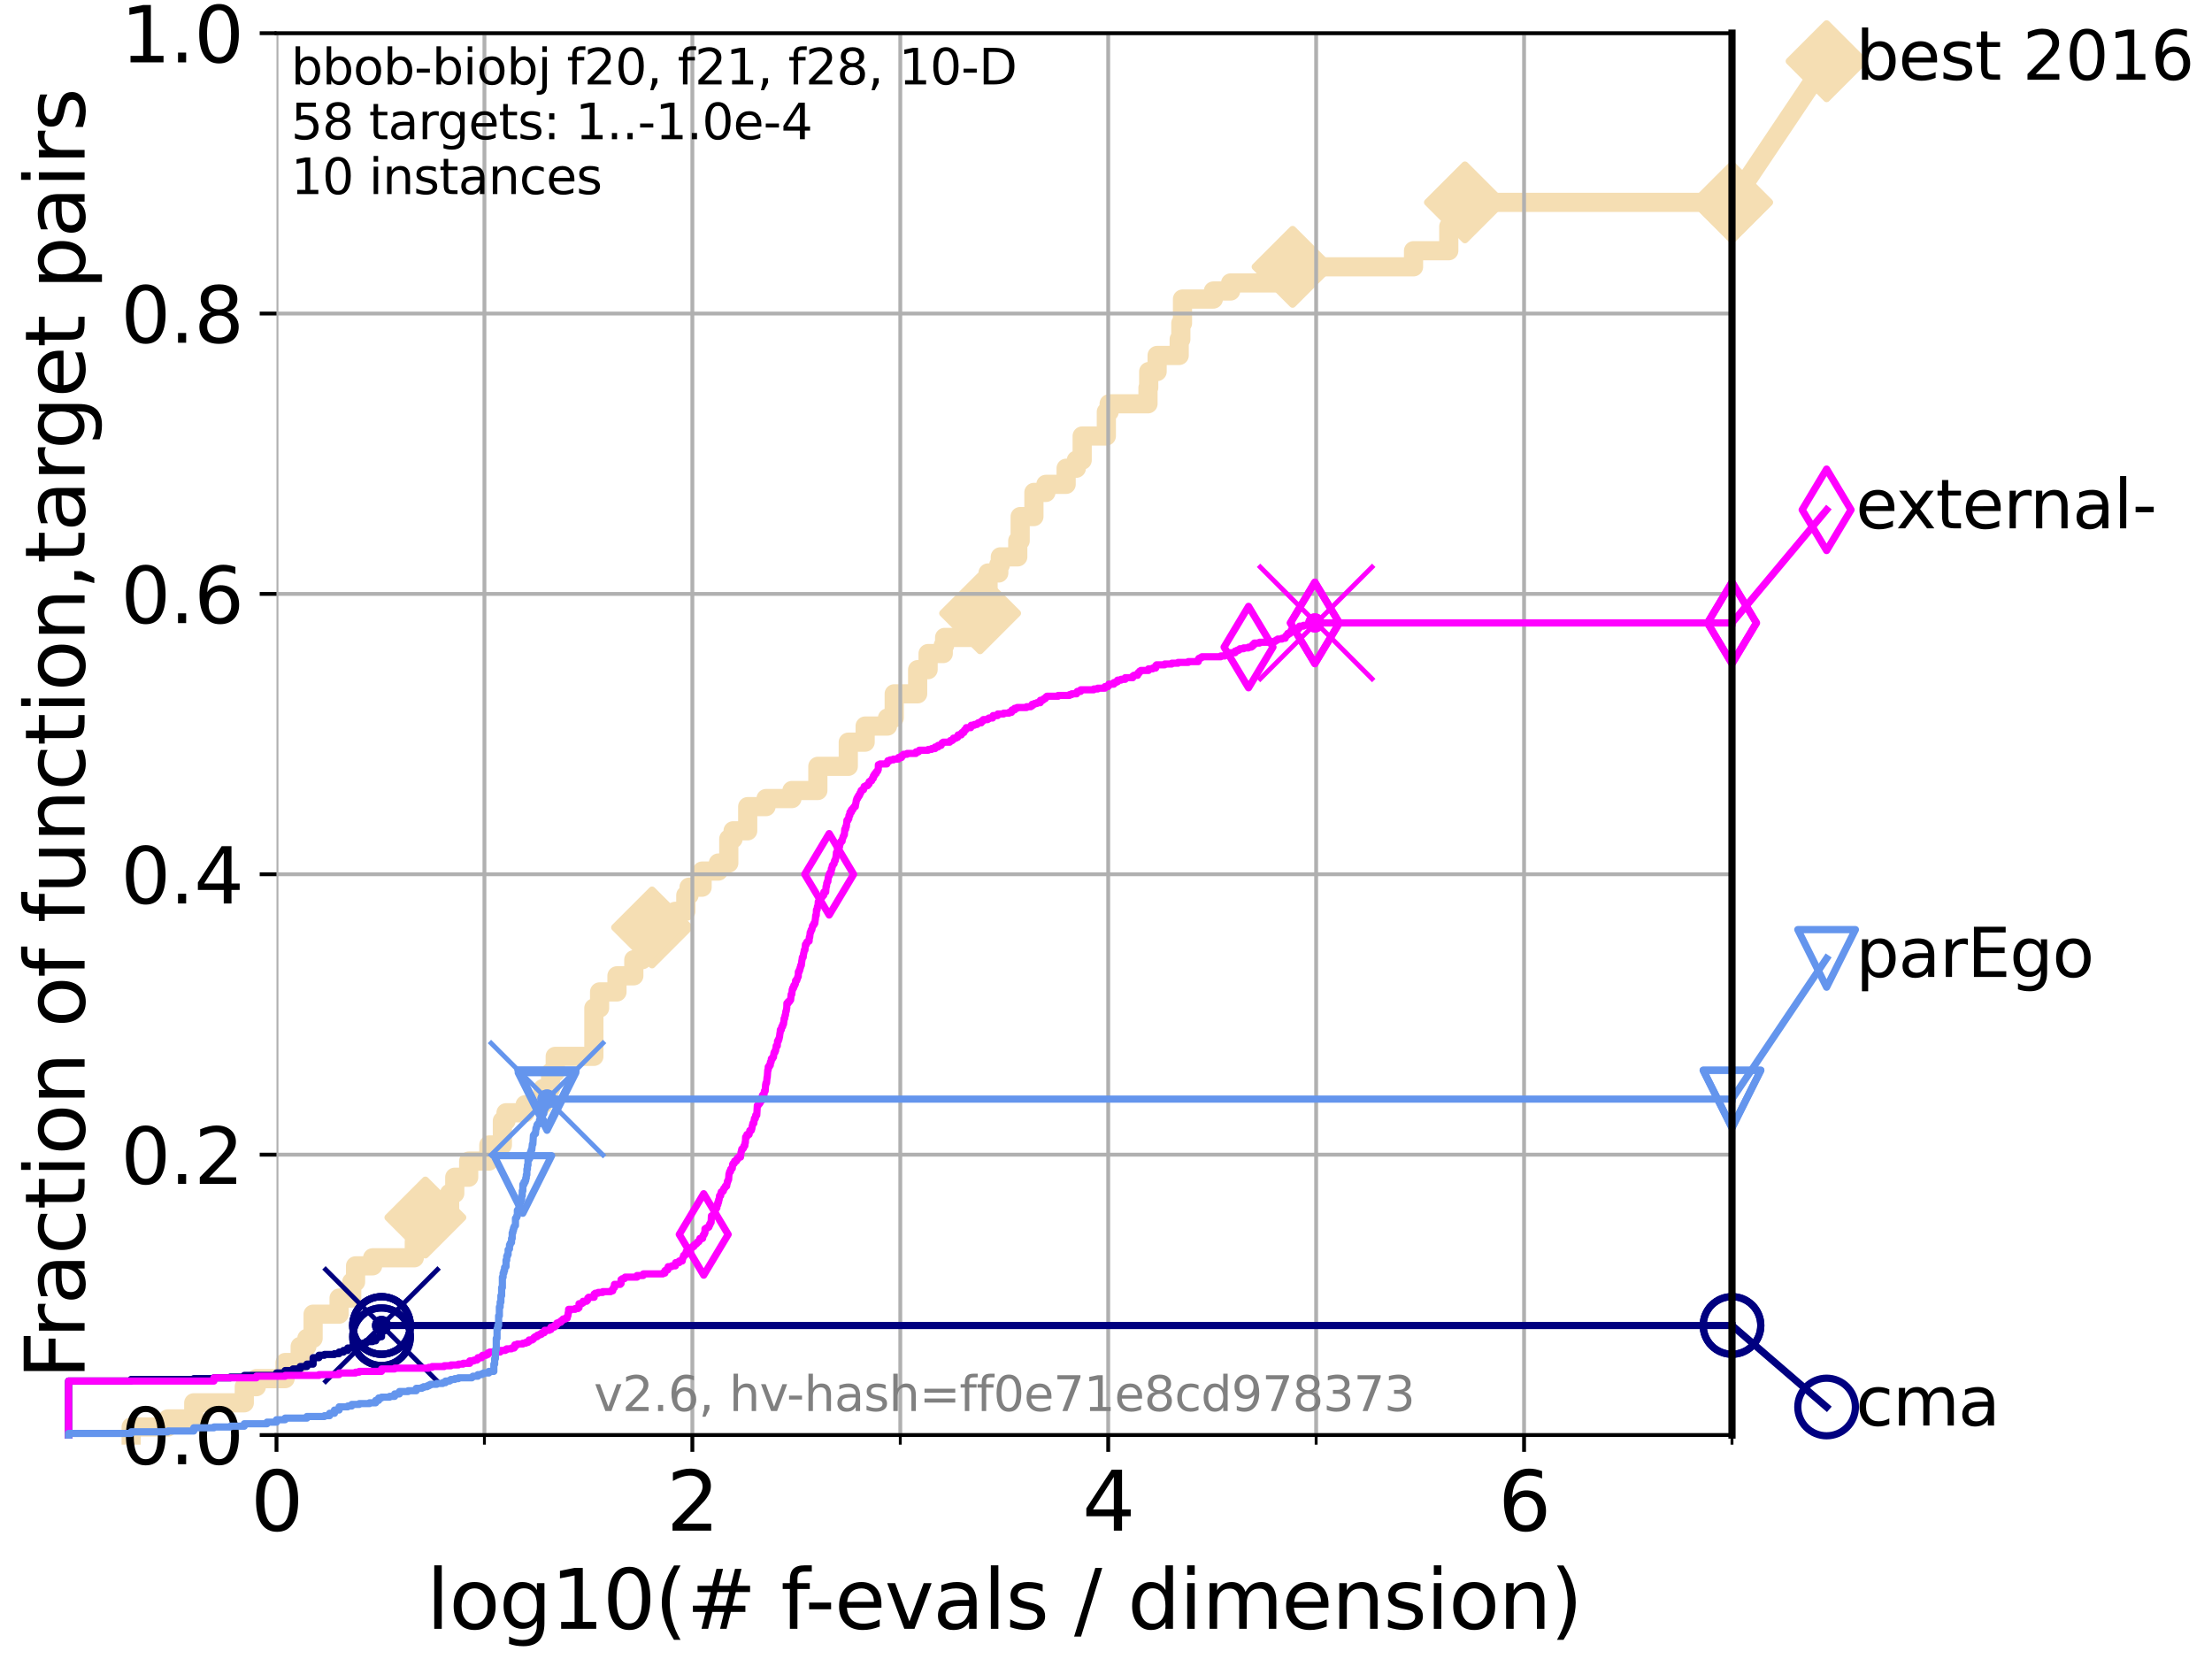 <?xml version="1.0" encoding="utf-8" standalone="no"?>
<!DOCTYPE svg PUBLIC "-//W3C//DTD SVG 1.1//EN"
  "http://www.w3.org/Graphics/SVG/1.1/DTD/svg11.dtd">
<svg xmlns:xlink="http://www.w3.org/1999/xlink" width="460.8pt" height="345.6pt" viewBox="0 0 460.8 345.6" xmlns="http://www.w3.org/2000/svg" version="1.1">
 <defs>
  <style type="text/css">*{stroke-linejoin: round; stroke-linecap: butt}</style>
 </defs>
 <g id="figure_1">
  <g id="patch_1">
   <path d="M 0 345.6 
L 460.8 345.6 
L 460.8 0 
L 0 0 
z
" style="fill: #ffffff"/>
  </g>
  <g id="axes_1">
   <g id="patch_2">
    <path d="M 57.6 298.944 
L 360.806 298.944 
L 360.806 6.912 
L 57.6 6.912 
z
" style="fill: #ffffff"/>
   </g>
   <g id="line2d_1">
    <path d="M 27.324 298.944 
L 27.324 297.266 
L 34.951 297.266 
L 34.951 295.587 
L 40.363 295.587 
L 40.363 292.231 
L 50.89 292.231 
L 50.89 288.874 
L 53.402 288.874 
L 53.402 287.196 
L 59.393 287.196 
L 59.393 283.839 
L 62.535 283.839 
L 62.535 280.482 
L 63.93 280.482 
L 63.93 278.804 
L 65.227 278.804 
L 65.227 273.769 
L 70.639 273.769 
L 70.639 270.412 
L 73.268 270.412 
L 73.268 267.055 
L 74.069 267.055 
L 74.069 263.699 
L 77.629 263.699 
L 77.629 262.02 
L 86.307 262.02 
L 86.307 258.664 
L 88.614 258.664 
L 88.614 253.629 
L 93.66 253.629 
L 93.66 248.594 
L 94.736 248.594 
L 94.736 245.237 
L 97.635 245.237 
L 97.635 241.88 
L 101.833 241.88 
L 101.833 238.524 
L 104.656 238.524 
L 104.656 233.489 
L 105.411 233.489 
L 105.411 231.81 
L 109.401 231.81 
L 109.401 230.132 
L 113.088 230.132 
L 113.088 226.775 
L 114.692 226.775 
L 114.692 223.418 
L 115.662 223.418 
L 115.662 220.062 
L 123.714 220.062 
L 123.714 209.992 
L 124.907 209.992 
L 124.907 206.635 
L 128.528 206.635 
L 128.528 203.278 
L 132.037 203.278 
L 132.037 199.922 
L 133.788 199.922 
L 133.788 196.565 
L 135.835 196.565 
L 135.835 193.208 
L 140.634 193.208 
L 140.634 189.852 
L 142.865 189.852 
L 142.865 186.495 
L 143.541 186.495 
L 143.541 184.817 
L 146.261 184.817 
L 146.261 181.46 
L 149.652 181.46 
L 149.652 179.782 
L 151.82 179.782 
L 151.82 174.746 
L 152.716 174.746 
L 152.716 173.068 
L 155.762 173.068 
L 155.762 168.033 
L 159.577 168.033 
L 159.577 166.355 
L 164.978 166.355 
L 164.978 164.676 
L 170.374 164.676 
L 170.374 159.641 
L 176.712 159.641 
L 176.712 154.606 
L 180.224 154.606 
L 180.224 151.25 
L 184.88 151.25 
L 184.88 149.571 
L 186.279 149.571 
L 186.279 144.536 
L 191.163 144.536 
L 191.163 139.501 
L 193.338 139.501 
L 193.338 136.145 
L 196.496 136.145 
L 196.496 134.466 
L 196.785 134.466 
L 196.785 132.788 
L 204.174 132.788 
L 204.174 127.753 
L 204.483 127.753 
L 204.483 122.718 
L 205.83 122.718 
L 205.83 119.361 
L 208.062 119.361 
L 208.062 117.683 
L 208.388 117.683 
L 208.388 116.004 
L 212.02 116.004 
L 212.02 112.648 
L 212.52 112.648 
L 212.52 107.613 
L 215.382 107.613 
L 215.382 102.578 
L 217.882 102.578 
L 217.882 100.899 
L 222.095 100.899 
L 222.095 97.543 
L 224.221 97.543 
L 224.221 95.864 
L 225.436 95.864 
L 225.436 90.829 
L 230.473 90.829 
L 230.473 85.794 
L 231.053 85.794 
L 231.053 84.116 
L 239.148 84.116 
L 239.148 80.759 
L 239.298 80.759 
L 239.298 77.402 
L 241.048 77.402 
L 241.048 74.046 
L 245.647 74.046 
L 245.647 70.689 
L 245.988 70.689 
L 245.988 67.332 
L 246.335 67.332 
L 246.335 62.297 
L 252.768 62.297 
L 252.768 60.619 
L 256.361 60.619 
L 256.361 58.941 
L 269.27 58.941 
L 269.27 55.584 
L 294.465 55.584 
L 294.465 52.227 
L 301.806 52.227 
L 301.806 47.192 
L 305.172 47.192 
L 305.172 42.157 
L 360.806 42.157 
L 360.806 42.157 
" style="fill: none; stroke: #f5deb3; stroke-width: 4; stroke-linecap: square"/>
   </g>
   <g id="line2d_2">
    <defs>
     <path id="ma8bb69f2a1" d="M 0 7.778 
L 7.778 0 
L 0 -7.778 
L -7.778 0 
z
" style="stroke: #f5deb3; stroke-width: 1.5; stroke-linejoin: miter"/>
    </defs>
    <g>
     <use xlink:href="#ma8bb69f2a1" x="88.614" y="253.629" style="fill: #f5deb3; stroke: #f5deb3; stroke-width: 1.5; stroke-linejoin: miter"/>
     <use xlink:href="#ma8bb69f2a1" x="135.835" y="193.208" style="fill: #f5deb3; stroke: #f5deb3; stroke-width: 1.5; stroke-linejoin: miter"/>
     <use xlink:href="#ma8bb69f2a1" x="204.174" y="127.753" style="fill: #f5deb3; stroke: #f5deb3; stroke-width: 1.5; stroke-linejoin: miter"/>
     <use xlink:href="#ma8bb69f2a1" x="269.27" y="55.584" style="fill: #f5deb3; stroke: #f5deb3; stroke-width: 1.5; stroke-linejoin: miter"/>
     <use xlink:href="#ma8bb69f2a1" x="305.172" y="42.157" style="fill: #f5deb3; stroke: #f5deb3; stroke-width: 1.5; stroke-linejoin: miter"/>
     <use xlink:href="#ma8bb69f2a1" x="360.806" y="42.157" style="fill: #f5deb3; stroke: #f5deb3; stroke-width: 1.5; stroke-linejoin: miter"/>
    </g>
   </g>
   <g id="line2d_3">
    <path style="fill: none; stroke: #f5deb3; stroke-width: 4; stroke-linecap: square"/>
    <g/>
   </g>
   <g id="line2d_4">
    <path d="M 360.806 42.157 
L 380.515 12.753 
" style="fill: none; stroke: #f5deb3; stroke-width: 4; stroke-linecap: square"/>
    <g>
     <use xlink:href="#ma8bb69f2a1" x="360.806" y="42.157" style="fill: #f5deb3; stroke: #f5deb3; stroke-width: 1.5; stroke-linejoin: miter"/>
     <use xlink:href="#ma8bb69f2a1" x="380.515" y="12.753" style="fill: #f5deb3; stroke: #f5deb3; stroke-width: 1.5; stroke-linejoin: miter"/>
    </g>
   </g>
   <g id="matplotlib.axis_1">
    <g id="xtick_1">
     <g id="line2d_5">
      <path d="M 57.6 298.944 
L 57.6 6.912 
" clip-path="url(#p32f6185b35)" style="fill: none; stroke: #b0b0b0; stroke-width: 0.8; stroke-linecap: square"/>
     </g>
     <g id="line2d_6">
      <defs>
       <path id="mf165c6a1ed" d="M 0 0 
L 0 3.5 
" style="stroke: #000000; stroke-width: 0.8"/>
      </defs>
      <g>
       <use xlink:href="#mf165c6a1ed" x="57.6" y="298.944" style="stroke: #000000; stroke-width: 0.8"/>
      </g>
     </g>
     <g id="text_1">
      <!-- 0 -->
      <g transform="translate(52.192 318.861)scale(0.17 -0.17)">
       <defs>
        <path id="DejaVuSans-30" d="M 2034 4250 
Q 1547 4250 1301 3770 
Q 1056 3291 1056 2328 
Q 1056 1369 1301 889 
Q 1547 409 2034 409 
Q 2525 409 2770 889 
Q 3016 1369 3016 2328 
Q 3016 3291 2770 3770 
Q 2525 4250 2034 4250 
z
M 2034 4750 
Q 2819 4750 3233 4129 
Q 3647 3509 3647 2328 
Q 3647 1150 3233 529 
Q 2819 -91 2034 -91 
Q 1250 -91 836 529 
Q 422 1150 422 2328 
Q 422 3509 836 4129 
Q 1250 4750 2034 4750 
z
" transform="scale(0.016)"/>
       </defs>
       <use xlink:href="#DejaVuSans-30"/>
      </g>
     </g>
    </g>
    <g id="xtick_2">
     <g id="line2d_7">
      <path d="M 144.23 298.944 
L 144.23 6.912 
" clip-path="url(#p32f6185b35)" style="fill: none; stroke: #b0b0b0; stroke-width: 0.8; stroke-linecap: square"/>
     </g>
     <g id="line2d_8">
      <g>
       <use xlink:href="#mf165c6a1ed" x="144.23" y="298.944" style="stroke: #000000; stroke-width: 0.8"/>
      </g>
     </g>
     <g id="text_2">
      <!-- 2 -->
      <g transform="translate(138.822 318.861)scale(0.17 -0.17)">
       <defs>
        <path id="DejaVuSans-32" d="M 1228 531 
L 3431 531 
L 3431 0 
L 469 0 
L 469 531 
Q 828 903 1448 1529 
Q 2069 2156 2228 2338 
Q 2531 2678 2651 2914 
Q 2772 3150 2772 3378 
Q 2772 3750 2511 3984 
Q 2250 4219 1831 4219 
Q 1534 4219 1204 4116 
Q 875 4013 500 3803 
L 500 4441 
Q 881 4594 1212 4672 
Q 1544 4750 1819 4750 
Q 2544 4750 2975 4387 
Q 3406 4025 3406 3419 
Q 3406 3131 3298 2873 
Q 3191 2616 2906 2266 
Q 2828 2175 2409 1742 
Q 1991 1309 1228 531 
z
" transform="scale(0.016)"/>
       </defs>
       <use xlink:href="#DejaVuSans-32"/>
      </g>
     </g>
    </g>
    <g id="xtick_3">
     <g id="line2d_9">
      <path d="M 230.861 298.944 
L 230.861 6.912 
" clip-path="url(#p32f6185b35)" style="fill: none; stroke: #b0b0b0; stroke-width: 0.8; stroke-linecap: square"/>
     </g>
     <g id="line2d_10">
      <g>
       <use xlink:href="#mf165c6a1ed" x="230.861" y="298.944" style="stroke: #000000; stroke-width: 0.8"/>
      </g>
     </g>
     <g id="text_3">
      <!-- 4 -->
      <g transform="translate(225.453 318.861)scale(0.17 -0.17)">
       <defs>
        <path id="DejaVuSans-34" d="M 2419 4116 
L 825 1625 
L 2419 1625 
L 2419 4116 
z
M 2253 4666 
L 3047 4666 
L 3047 1625 
L 3713 1625 
L 3713 1100 
L 3047 1100 
L 3047 0 
L 2419 0 
L 2419 1100 
L 313 1100 
L 313 1709 
L 2253 4666 
z
" transform="scale(0.016)"/>
       </defs>
       <use xlink:href="#DejaVuSans-34"/>
      </g>
     </g>
    </g>
    <g id="xtick_4">
     <g id="line2d_11">
      <path d="M 317.491 298.944 
L 317.491 6.912 
" clip-path="url(#p32f6185b35)" style="fill: none; stroke: #b0b0b0; stroke-width: 0.8; stroke-linecap: square"/>
     </g>
     <g id="line2d_12">
      <g>
       <use xlink:href="#mf165c6a1ed" x="317.491" y="298.944" style="stroke: #000000; stroke-width: 0.8"/>
      </g>
     </g>
     <g id="text_4">
      <!-- 6 -->
      <g transform="translate(312.083 318.861)scale(0.17 -0.17)">
       <defs>
        <path id="DejaVuSans-36" d="M 2113 2584 
Q 1688 2584 1439 2293 
Q 1191 2003 1191 1497 
Q 1191 994 1439 701 
Q 1688 409 2113 409 
Q 2538 409 2786 701 
Q 3034 994 3034 1497 
Q 3034 2003 2786 2293 
Q 2538 2584 2113 2584 
z
M 3366 4563 
L 3366 3988 
Q 3128 4100 2886 4159 
Q 2644 4219 2406 4219 
Q 1781 4219 1451 3797 
Q 1122 3375 1075 2522 
Q 1259 2794 1537 2939 
Q 1816 3084 2150 3084 
Q 2853 3084 3261 2657 
Q 3669 2231 3669 1497 
Q 3669 778 3244 343 
Q 2819 -91 2113 -91 
Q 1303 -91 875 529 
Q 447 1150 447 2328 
Q 447 3434 972 4092 
Q 1497 4750 2381 4750 
Q 2619 4750 2861 4703 
Q 3103 4656 3366 4563 
z
" transform="scale(0.016)"/>
       </defs>
       <use xlink:href="#DejaVuSans-36"/>
      </g>
     </g>
    </g>
    <g id="xtick_5">
     <g id="line2d_13">
      <path d="M 100.915 298.944 
L 100.915 6.912 
" clip-path="url(#p32f6185b35)" style="fill: none; stroke: #b0b0b0; stroke-width: 0.8; stroke-linecap: square"/>
     </g>
     <g id="line2d_14">
      <defs>
       <path id="m3fc4d0cf85" d="M 0 0 
L 0 2 
" style="stroke: #000000; stroke-width: 0.6"/>
      </defs>
      <g>
       <use xlink:href="#m3fc4d0cf85" x="100.915" y="298.944" style="stroke: #000000; stroke-width: 0.6"/>
      </g>
     </g>
    </g>
    <g id="xtick_6">
     <g id="line2d_15">
      <path d="M 187.546 298.944 
L 187.546 6.912 
" clip-path="url(#p32f6185b35)" style="fill: none; stroke: #b0b0b0; stroke-width: 0.8; stroke-linecap: square"/>
     </g>
     <g id="line2d_16">
      <g>
       <use xlink:href="#m3fc4d0cf85" x="187.546" y="298.944" style="stroke: #000000; stroke-width: 0.6"/>
      </g>
     </g>
    </g>
    <g id="xtick_7">
     <g id="line2d_17">
      <path d="M 274.176 298.944 
L 274.176 6.912 
" clip-path="url(#p32f6185b35)" style="fill: none; stroke: #b0b0b0; stroke-width: 0.8; stroke-linecap: square"/>
     </g>
     <g id="line2d_18">
      <g>
       <use xlink:href="#m3fc4d0cf85" x="274.176" y="298.944" style="stroke: #000000; stroke-width: 0.6"/>
      </g>
     </g>
    </g>
    <g id="xtick_8">
     <g id="line2d_19">
      <path d="M 360.806 298.944 
L 360.806 6.912 
" clip-path="url(#p32f6185b35)" style="fill: none; stroke: #b0b0b0; stroke-width: 0.8; stroke-linecap: square"/>
     </g>
     <g id="line2d_20">
      <g>
       <use xlink:href="#m3fc4d0cf85" x="360.806" y="298.944" style="stroke: #000000; stroke-width: 0.6"/>
      </g>
     </g>
    </g>
    <g id="text_5">
     <!-- log10(# f-evals / dimension) -->
     <g transform="translate(88.823 339.314)scale(0.17 -0.17)">
      <defs>
       <path id="DejaVuSans-6c" d="M 603 4863 
L 1178 4863 
L 1178 0 
L 603 0 
L 603 4863 
z
" transform="scale(0.016)"/>
       <path id="DejaVuSans-6f" d="M 1959 3097 
Q 1497 3097 1228 2736 
Q 959 2375 959 1747 
Q 959 1119 1226 758 
Q 1494 397 1959 397 
Q 2419 397 2687 759 
Q 2956 1122 2956 1747 
Q 2956 2369 2687 2733 
Q 2419 3097 1959 3097 
z
M 1959 3584 
Q 2709 3584 3137 3096 
Q 3566 2609 3566 1747 
Q 3566 888 3137 398 
Q 2709 -91 1959 -91 
Q 1206 -91 779 398 
Q 353 888 353 1747 
Q 353 2609 779 3096 
Q 1206 3584 1959 3584 
z
" transform="scale(0.016)"/>
       <path id="DejaVuSans-67" d="M 2906 1791 
Q 2906 2416 2648 2759 
Q 2391 3103 1925 3103 
Q 1463 3103 1205 2759 
Q 947 2416 947 1791 
Q 947 1169 1205 825 
Q 1463 481 1925 481 
Q 2391 481 2648 825 
Q 2906 1169 2906 1791 
z
M 3481 434 
Q 3481 -459 3084 -895 
Q 2688 -1331 1869 -1331 
Q 1566 -1331 1297 -1286 
Q 1028 -1241 775 -1147 
L 775 -588 
Q 1028 -725 1275 -790 
Q 1522 -856 1778 -856 
Q 2344 -856 2625 -561 
Q 2906 -266 2906 331 
L 2906 616 
Q 2728 306 2450 153 
Q 2172 0 1784 0 
Q 1141 0 747 490 
Q 353 981 353 1791 
Q 353 2603 747 3093 
Q 1141 3584 1784 3584 
Q 2172 3584 2450 3431 
Q 2728 3278 2906 2969 
L 2906 3500 
L 3481 3500 
L 3481 434 
z
" transform="scale(0.016)"/>
       <path id="DejaVuSans-31" d="M 794 531 
L 1825 531 
L 1825 4091 
L 703 3866 
L 703 4441 
L 1819 4666 
L 2450 4666 
L 2450 531 
L 3481 531 
L 3481 0 
L 794 0 
L 794 531 
z
" transform="scale(0.016)"/>
       <path id="DejaVuSans-28" d="M 1984 4856 
Q 1566 4138 1362 3434 
Q 1159 2731 1159 2009 
Q 1159 1288 1364 580 
Q 1569 -128 1984 -844 
L 1484 -844 
Q 1016 -109 783 600 
Q 550 1309 550 2009 
Q 550 2706 781 3412 
Q 1013 4119 1484 4856 
L 1984 4856 
z
" transform="scale(0.016)"/>
       <path id="DejaVuSans-23" d="M 3272 2816 
L 2363 2816 
L 2100 1772 
L 3016 1772 
L 3272 2816 
z
M 2803 4594 
L 2478 3297 
L 3391 3297 
L 3719 4594 
L 4219 4594 
L 3897 3297 
L 4872 3297 
L 4872 2816 
L 3775 2816 
L 3519 1772 
L 4513 1772 
L 4513 1294 
L 3397 1294 
L 3072 0 
L 2572 0 
L 2894 1294 
L 1978 1294 
L 1656 0 
L 1153 0 
L 1478 1294 
L 494 1294 
L 494 1772 
L 1594 1772 
L 1856 2816 
L 850 2816 
L 850 3297 
L 1978 3297 
L 2297 4594 
L 2803 4594 
z
" transform="scale(0.016)"/>
       <path id="DejaVuSans-20" transform="scale(0.016)"/>
       <path id="DejaVuSans-66" d="M 2375 4863 
L 2375 4384 
L 1825 4384 
Q 1516 4384 1395 4259 
Q 1275 4134 1275 3809 
L 1275 3500 
L 2222 3500 
L 2222 3053 
L 1275 3053 
L 1275 0 
L 697 0 
L 697 3053 
L 147 3053 
L 147 3500 
L 697 3500 
L 697 3744 
Q 697 4328 969 4595 
Q 1241 4863 1831 4863 
L 2375 4863 
z
" transform="scale(0.016)"/>
       <path id="DejaVuSans-2d" d="M 313 2009 
L 1997 2009 
L 1997 1497 
L 313 1497 
L 313 2009 
z
" transform="scale(0.016)"/>
       <path id="DejaVuSans-65" d="M 3597 1894 
L 3597 1613 
L 953 1613 
Q 991 1019 1311 708 
Q 1631 397 2203 397 
Q 2534 397 2845 478 
Q 3156 559 3463 722 
L 3463 178 
Q 3153 47 2828 -22 
Q 2503 -91 2169 -91 
Q 1331 -91 842 396 
Q 353 884 353 1716 
Q 353 2575 817 3079 
Q 1281 3584 2069 3584 
Q 2775 3584 3186 3129 
Q 3597 2675 3597 1894 
z
M 3022 2063 
Q 3016 2534 2758 2815 
Q 2500 3097 2075 3097 
Q 1594 3097 1305 2825 
Q 1016 2553 972 2059 
L 3022 2063 
z
" transform="scale(0.016)"/>
       <path id="DejaVuSans-76" d="M 191 3500 
L 800 3500 
L 1894 563 
L 2988 3500 
L 3597 3500 
L 2284 0 
L 1503 0 
L 191 3500 
z
" transform="scale(0.016)"/>
       <path id="DejaVuSans-61" d="M 2194 1759 
Q 1497 1759 1228 1600 
Q 959 1441 959 1056 
Q 959 750 1161 570 
Q 1363 391 1709 391 
Q 2188 391 2477 730 
Q 2766 1069 2766 1631 
L 2766 1759 
L 2194 1759 
z
M 3341 1997 
L 3341 0 
L 2766 0 
L 2766 531 
Q 2569 213 2275 61 
Q 1981 -91 1556 -91 
Q 1019 -91 701 211 
Q 384 513 384 1019 
Q 384 1609 779 1909 
Q 1175 2209 1959 2209 
L 2766 2209 
L 2766 2266 
Q 2766 2663 2505 2880 
Q 2244 3097 1772 3097 
Q 1472 3097 1187 3025 
Q 903 2953 641 2809 
L 641 3341 
Q 956 3463 1253 3523 
Q 1550 3584 1831 3584 
Q 2591 3584 2966 3190 
Q 3341 2797 3341 1997 
z
" transform="scale(0.016)"/>
       <path id="DejaVuSans-73" d="M 2834 3397 
L 2834 2853 
Q 2591 2978 2328 3040 
Q 2066 3103 1784 3103 
Q 1356 3103 1142 2972 
Q 928 2841 928 2578 
Q 928 2378 1081 2264 
Q 1234 2150 1697 2047 
L 1894 2003 
Q 2506 1872 2764 1633 
Q 3022 1394 3022 966 
Q 3022 478 2636 193 
Q 2250 -91 1575 -91 
Q 1294 -91 989 -36 
Q 684 19 347 128 
L 347 722 
Q 666 556 975 473 
Q 1284 391 1588 391 
Q 1994 391 2212 530 
Q 2431 669 2431 922 
Q 2431 1156 2273 1281 
Q 2116 1406 1581 1522 
L 1381 1569 
Q 847 1681 609 1914 
Q 372 2147 372 2553 
Q 372 3047 722 3315 
Q 1072 3584 1716 3584 
Q 2034 3584 2315 3537 
Q 2597 3491 2834 3397 
z
" transform="scale(0.016)"/>
       <path id="DejaVuSans-2f" d="M 1625 4666 
L 2156 4666 
L 531 -594 
L 0 -594 
L 1625 4666 
z
" transform="scale(0.016)"/>
       <path id="DejaVuSans-64" d="M 2906 2969 
L 2906 4863 
L 3481 4863 
L 3481 0 
L 2906 0 
L 2906 525 
Q 2725 213 2448 61 
Q 2172 -91 1784 -91 
Q 1150 -91 751 415 
Q 353 922 353 1747 
Q 353 2572 751 3078 
Q 1150 3584 1784 3584 
Q 2172 3584 2448 3432 
Q 2725 3281 2906 2969 
z
M 947 1747 
Q 947 1113 1208 752 
Q 1469 391 1925 391 
Q 2381 391 2643 752 
Q 2906 1113 2906 1747 
Q 2906 2381 2643 2742 
Q 2381 3103 1925 3103 
Q 1469 3103 1208 2742 
Q 947 2381 947 1747 
z
" transform="scale(0.016)"/>
       <path id="DejaVuSans-69" d="M 603 3500 
L 1178 3500 
L 1178 0 
L 603 0 
L 603 3500 
z
M 603 4863 
L 1178 4863 
L 1178 4134 
L 603 4134 
L 603 4863 
z
" transform="scale(0.016)"/>
       <path id="DejaVuSans-6d" d="M 3328 2828 
Q 3544 3216 3844 3400 
Q 4144 3584 4550 3584 
Q 5097 3584 5394 3201 
Q 5691 2819 5691 2113 
L 5691 0 
L 5113 0 
L 5113 2094 
Q 5113 2597 4934 2840 
Q 4756 3084 4391 3084 
Q 3944 3084 3684 2787 
Q 3425 2491 3425 1978 
L 3425 0 
L 2847 0 
L 2847 2094 
Q 2847 2600 2669 2842 
Q 2491 3084 2119 3084 
Q 1678 3084 1418 2786 
Q 1159 2488 1159 1978 
L 1159 0 
L 581 0 
L 581 3500 
L 1159 3500 
L 1159 2956 
Q 1356 3278 1631 3431 
Q 1906 3584 2284 3584 
Q 2666 3584 2933 3390 
Q 3200 3197 3328 2828 
z
" transform="scale(0.016)"/>
       <path id="DejaVuSans-6e" d="M 3513 2113 
L 3513 0 
L 2938 0 
L 2938 2094 
Q 2938 2591 2744 2837 
Q 2550 3084 2163 3084 
Q 1697 3084 1428 2787 
Q 1159 2491 1159 1978 
L 1159 0 
L 581 0 
L 581 3500 
L 1159 3500 
L 1159 2956 
Q 1366 3272 1645 3428 
Q 1925 3584 2291 3584 
Q 2894 3584 3203 3211 
Q 3513 2838 3513 2113 
z
" transform="scale(0.016)"/>
       <path id="DejaVuSans-29" d="M 513 4856 
L 1013 4856 
Q 1481 4119 1714 3412 
Q 1947 2706 1947 2009 
Q 1947 1309 1714 600 
Q 1481 -109 1013 -844 
L 513 -844 
Q 928 -128 1133 580 
Q 1338 1288 1338 2009 
Q 1338 2731 1133 3434 
Q 928 4138 513 4856 
z
" transform="scale(0.016)"/>
      </defs>
      <use xlink:href="#DejaVuSans-6c"/>
      <use xlink:href="#DejaVuSans-6f" x="27.783"/>
      <use xlink:href="#DejaVuSans-67" x="88.965"/>
      <use xlink:href="#DejaVuSans-31" x="152.441"/>
      <use xlink:href="#DejaVuSans-30" x="216.064"/>
      <use xlink:href="#DejaVuSans-28" x="279.688"/>
      <use xlink:href="#DejaVuSans-23" x="318.701"/>
      <use xlink:href="#DejaVuSans-20" x="402.49"/>
      <use xlink:href="#DejaVuSans-66" x="434.277"/>
      <use xlink:href="#DejaVuSans-2d" x="463.982"/>
      <use xlink:href="#DejaVuSans-65" x="500.066"/>
      <use xlink:href="#DejaVuSans-76" x="561.59"/>
      <use xlink:href="#DejaVuSans-61" x="620.77"/>
      <use xlink:href="#DejaVuSans-6c" x="682.049"/>
      <use xlink:href="#DejaVuSans-73" x="709.832"/>
      <use xlink:href="#DejaVuSans-20" x="761.932"/>
      <use xlink:href="#DejaVuSans-2f" x="793.719"/>
      <use xlink:href="#DejaVuSans-20" x="827.41"/>
      <use xlink:href="#DejaVuSans-64" x="859.197"/>
      <use xlink:href="#DejaVuSans-69" x="922.674"/>
      <use xlink:href="#DejaVuSans-6d" x="950.457"/>
      <use xlink:href="#DejaVuSans-65" x="1047.869"/>
      <use xlink:href="#DejaVuSans-6e" x="1109.393"/>
      <use xlink:href="#DejaVuSans-73" x="1172.771"/>
      <use xlink:href="#DejaVuSans-69" x="1224.871"/>
      <use xlink:href="#DejaVuSans-6f" x="1252.654"/>
      <use xlink:href="#DejaVuSans-6e" x="1313.836"/>
      <use xlink:href="#DejaVuSans-29" x="1377.215"/>
     </g>
    </g>
   </g>
   <g id="matplotlib.axis_2">
    <g id="ytick_1">
     <g id="line2d_21">
      <path d="M 57.6 298.944 
L 360.806 298.944 
" clip-path="url(#p32f6185b35)" style="fill: none; stroke: #b0b0b0; stroke-width: 0.8; stroke-linecap: square"/>
     </g>
     <g id="line2d_22">
      <defs>
       <path id="m9825245a9e" d="M 0 0 
L -3.5 0 
" style="stroke: #000000; stroke-width: 0.8"/>
      </defs>
      <g>
       <use xlink:href="#m9825245a9e" x="57.6" y="298.944" style="stroke: #000000; stroke-width: 0.8"/>
      </g>
     </g>
     <g id="text_6">
      <!-- 0.0 -->
      <g transform="translate(25.155 305.023)scale(0.16 -0.16)">
       <defs>
        <path id="DejaVuSans-2e" d="M 684 794 
L 1344 794 
L 1344 0 
L 684 0 
L 684 794 
z
" transform="scale(0.016)"/>
       </defs>
       <use xlink:href="#DejaVuSans-30"/>
       <use xlink:href="#DejaVuSans-2e" x="63.623"/>
       <use xlink:href="#DejaVuSans-30" x="95.41"/>
      </g>
     </g>
    </g>
    <g id="ytick_2">
     <g id="line2d_23">
      <path d="M 57.6 240.538 
L 360.806 240.538 
" clip-path="url(#p32f6185b35)" style="fill: none; stroke: #b0b0b0; stroke-width: 0.8; stroke-linecap: square"/>
     </g>
     <g id="line2d_24">
      <g>
       <use xlink:href="#m9825245a9e" x="57.6" y="240.538" style="stroke: #000000; stroke-width: 0.8"/>
      </g>
     </g>
     <g id="text_7">
      <!-- 0.2 -->
      <g transform="translate(25.155 246.616)scale(0.16 -0.16)">
       <use xlink:href="#DejaVuSans-30"/>
       <use xlink:href="#DejaVuSans-2e" x="63.623"/>
       <use xlink:href="#DejaVuSans-32" x="95.41"/>
      </g>
     </g>
    </g>
    <g id="ytick_3">
     <g id="line2d_25">
      <path d="M 57.6 182.131 
L 360.806 182.131 
" clip-path="url(#p32f6185b35)" style="fill: none; stroke: #b0b0b0; stroke-width: 0.8; stroke-linecap: square"/>
     </g>
     <g id="line2d_26">
      <g>
       <use xlink:href="#m9825245a9e" x="57.6" y="182.131" style="stroke: #000000; stroke-width: 0.8"/>
      </g>
     </g>
     <g id="text_8">
      <!-- 0.4 -->
      <g transform="translate(25.155 188.21)scale(0.16 -0.16)">
       <use xlink:href="#DejaVuSans-30"/>
       <use xlink:href="#DejaVuSans-2e" x="63.623"/>
       <use xlink:href="#DejaVuSans-34" x="95.41"/>
      </g>
     </g>
    </g>
    <g id="ytick_4">
     <g id="line2d_27">
      <path d="M 57.6 123.725 
L 360.806 123.725 
" clip-path="url(#p32f6185b35)" style="fill: none; stroke: #b0b0b0; stroke-width: 0.8; stroke-linecap: square"/>
     </g>
     <g id="line2d_28">
      <g>
       <use xlink:href="#m9825245a9e" x="57.6" y="123.725" style="stroke: #000000; stroke-width: 0.8"/>
      </g>
     </g>
     <g id="text_9">
      <!-- 0.6 -->
      <g transform="translate(25.155 129.804)scale(0.16 -0.16)">
       <use xlink:href="#DejaVuSans-30"/>
       <use xlink:href="#DejaVuSans-2e" x="63.623"/>
       <use xlink:href="#DejaVuSans-36" x="95.41"/>
      </g>
     </g>
    </g>
    <g id="ytick_5">
     <g id="line2d_29">
      <path d="M 57.6 65.318 
L 360.806 65.318 
" clip-path="url(#p32f6185b35)" style="fill: none; stroke: #b0b0b0; stroke-width: 0.8; stroke-linecap: square"/>
     </g>
     <g id="line2d_30">
      <g>
       <use xlink:href="#m9825245a9e" x="57.6" y="65.318" style="stroke: #000000; stroke-width: 0.8"/>
      </g>
     </g>
     <g id="text_10">
      <!-- 0.8 -->
      <g transform="translate(25.155 71.397)scale(0.16 -0.16)">
       <defs>
        <path id="DejaVuSans-38" d="M 2034 2216 
Q 1584 2216 1326 1975 
Q 1069 1734 1069 1313 
Q 1069 891 1326 650 
Q 1584 409 2034 409 
Q 2484 409 2743 651 
Q 3003 894 3003 1313 
Q 3003 1734 2745 1975 
Q 2488 2216 2034 2216 
z
M 1403 2484 
Q 997 2584 770 2862 
Q 544 3141 544 3541 
Q 544 4100 942 4425 
Q 1341 4750 2034 4750 
Q 2731 4750 3128 4425 
Q 3525 4100 3525 3541 
Q 3525 3141 3298 2862 
Q 3072 2584 2669 2484 
Q 3125 2378 3379 2068 
Q 3634 1759 3634 1313 
Q 3634 634 3220 271 
Q 2806 -91 2034 -91 
Q 1263 -91 848 271 
Q 434 634 434 1313 
Q 434 1759 690 2068 
Q 947 2378 1403 2484 
z
M 1172 3481 
Q 1172 3119 1398 2916 
Q 1625 2713 2034 2713 
Q 2441 2713 2670 2916 
Q 2900 3119 2900 3481 
Q 2900 3844 2670 4047 
Q 2441 4250 2034 4250 
Q 1625 4250 1398 4047 
Q 1172 3844 1172 3481 
z
" transform="scale(0.016)"/>
       </defs>
       <use xlink:href="#DejaVuSans-30"/>
       <use xlink:href="#DejaVuSans-2e" x="63.623"/>
       <use xlink:href="#DejaVuSans-38" x="95.41"/>
      </g>
     </g>
    </g>
    <g id="ytick_6">
     <g id="line2d_31">
      <path d="M 57.6 6.912 
L 360.806 6.912 
" clip-path="url(#p32f6185b35)" style="fill: none; stroke: #b0b0b0; stroke-width: 0.8; stroke-linecap: square"/>
     </g>
     <g id="line2d_32">
      <g>
       <use xlink:href="#m9825245a9e" x="57.6" y="6.912" style="stroke: #000000; stroke-width: 0.8"/>
      </g>
     </g>
     <g id="text_11">
      <!-- 1.0 -->
      <g transform="translate(25.155 12.991)scale(0.16 -0.16)">
       <use xlink:href="#DejaVuSans-31"/>
       <use xlink:href="#DejaVuSans-2e" x="63.623"/>
       <use xlink:href="#DejaVuSans-30" x="95.41"/>
      </g>
     </g>
    </g>
    <g id="text_12">
     <!-- Fraction of function,target pairs -->
     <g transform="translate(17.62 287.313)rotate(-90)scale(0.17 -0.17)">
      <defs>
       <path id="DejaVuSans-46" d="M 628 4666 
L 3309 4666 
L 3309 4134 
L 1259 4134 
L 1259 2759 
L 3109 2759 
L 3109 2228 
L 1259 2228 
L 1259 0 
L 628 0 
L 628 4666 
z
" transform="scale(0.016)"/>
       <path id="DejaVuSans-72" d="M 2631 2963 
Q 2534 3019 2420 3045 
Q 2306 3072 2169 3072 
Q 1681 3072 1420 2755 
Q 1159 2438 1159 1844 
L 1159 0 
L 581 0 
L 581 3500 
L 1159 3500 
L 1159 2956 
Q 1341 3275 1631 3429 
Q 1922 3584 2338 3584 
Q 2397 3584 2469 3576 
Q 2541 3569 2628 3553 
L 2631 2963 
z
" transform="scale(0.016)"/>
       <path id="DejaVuSans-63" d="M 3122 3366 
L 3122 2828 
Q 2878 2963 2633 3030 
Q 2388 3097 2138 3097 
Q 1578 3097 1268 2742 
Q 959 2388 959 1747 
Q 959 1106 1268 751 
Q 1578 397 2138 397 
Q 2388 397 2633 464 
Q 2878 531 3122 666 
L 3122 134 
Q 2881 22 2623 -34 
Q 2366 -91 2075 -91 
Q 1284 -91 818 406 
Q 353 903 353 1747 
Q 353 2603 823 3093 
Q 1294 3584 2113 3584 
Q 2378 3584 2631 3529 
Q 2884 3475 3122 3366 
z
" transform="scale(0.016)"/>
       <path id="DejaVuSans-74" d="M 1172 4494 
L 1172 3500 
L 2356 3500 
L 2356 3053 
L 1172 3053 
L 1172 1153 
Q 1172 725 1289 603 
Q 1406 481 1766 481 
L 2356 481 
L 2356 0 
L 1766 0 
Q 1100 0 847 248 
Q 594 497 594 1153 
L 594 3053 
L 172 3053 
L 172 3500 
L 594 3500 
L 594 4494 
L 1172 4494 
z
" transform="scale(0.016)"/>
       <path id="DejaVuSans-75" d="M 544 1381 
L 544 3500 
L 1119 3500 
L 1119 1403 
Q 1119 906 1312 657 
Q 1506 409 1894 409 
Q 2359 409 2629 706 
Q 2900 1003 2900 1516 
L 2900 3500 
L 3475 3500 
L 3475 0 
L 2900 0 
L 2900 538 
Q 2691 219 2414 64 
Q 2138 -91 1772 -91 
Q 1169 -91 856 284 
Q 544 659 544 1381 
z
M 1991 3584 
L 1991 3584 
z
" transform="scale(0.016)"/>
       <path id="DejaVuSans-2c" d="M 750 794 
L 1409 794 
L 1409 256 
L 897 -744 
L 494 -744 
L 750 256 
L 750 794 
z
" transform="scale(0.016)"/>
       <path id="DejaVuSans-70" d="M 1159 525 
L 1159 -1331 
L 581 -1331 
L 581 3500 
L 1159 3500 
L 1159 2969 
Q 1341 3281 1617 3432 
Q 1894 3584 2278 3584 
Q 2916 3584 3314 3078 
Q 3713 2572 3713 1747 
Q 3713 922 3314 415 
Q 2916 -91 2278 -91 
Q 1894 -91 1617 61 
Q 1341 213 1159 525 
z
M 3116 1747 
Q 3116 2381 2855 2742 
Q 2594 3103 2138 3103 
Q 1681 3103 1420 2742 
Q 1159 2381 1159 1747 
Q 1159 1113 1420 752 
Q 1681 391 2138 391 
Q 2594 391 2855 752 
Q 3116 1113 3116 1747 
z
" transform="scale(0.016)"/>
      </defs>
      <use xlink:href="#DejaVuSans-46"/>
      <use xlink:href="#DejaVuSans-72" x="50.27"/>
      <use xlink:href="#DejaVuSans-61" x="91.383"/>
      <use xlink:href="#DejaVuSans-63" x="152.662"/>
      <use xlink:href="#DejaVuSans-74" x="207.643"/>
      <use xlink:href="#DejaVuSans-69" x="246.852"/>
      <use xlink:href="#DejaVuSans-6f" x="274.635"/>
      <use xlink:href="#DejaVuSans-6e" x="335.816"/>
      <use xlink:href="#DejaVuSans-20" x="399.195"/>
      <use xlink:href="#DejaVuSans-6f" x="430.982"/>
      <use xlink:href="#DejaVuSans-66" x="492.164"/>
      <use xlink:href="#DejaVuSans-20" x="527.369"/>
      <use xlink:href="#DejaVuSans-66" x="559.156"/>
      <use xlink:href="#DejaVuSans-75" x="594.361"/>
      <use xlink:href="#DejaVuSans-6e" x="657.74"/>
      <use xlink:href="#DejaVuSans-63" x="721.119"/>
      <use xlink:href="#DejaVuSans-74" x="776.1"/>
      <use xlink:href="#DejaVuSans-69" x="815.309"/>
      <use xlink:href="#DejaVuSans-6f" x="843.092"/>
      <use xlink:href="#DejaVuSans-6e" x="904.273"/>
      <use xlink:href="#DejaVuSans-2c" x="967.652"/>
      <use xlink:href="#DejaVuSans-74" x="999.439"/>
      <use xlink:href="#DejaVuSans-61" x="1038.648"/>
      <use xlink:href="#DejaVuSans-72" x="1099.928"/>
      <use xlink:href="#DejaVuSans-67" x="1139.291"/>
      <use xlink:href="#DejaVuSans-65" x="1202.768"/>
      <use xlink:href="#DejaVuSans-74" x="1264.291"/>
      <use xlink:href="#DejaVuSans-20" x="1303.5"/>
      <use xlink:href="#DejaVuSans-70" x="1335.287"/>
      <use xlink:href="#DejaVuSans-61" x="1398.764"/>
      <use xlink:href="#DejaVuSans-69" x="1460.043"/>
      <use xlink:href="#DejaVuSans-72" x="1487.826"/>
      <use xlink:href="#DejaVuSans-73" x="1528.939"/>
     </g>
    </g>
   </g>
   <g id="line2d_33">
    <defs>
     <path id="me524694cd5" d="M 0 1.5 
C 0.398 1.5 0.779 1.342 1.061 1.061 
C 1.342 0.779 1.5 0.398 1.5 0 
C 1.5 -0.398 1.342 -0.779 1.061 -1.061 
C 0.779 -1.342 0.398 -1.5 0 -1.5 
C -0.398 -1.5 -0.779 -1.342 -1.061 -1.061 
C -1.342 -0.779 -1.5 -0.398 -1.5 0 
C -1.5 0.398 -1.342 0.779 -1.061 1.061 
C -0.779 1.342 -0.398 1.5 0 1.5 
z
" style="stroke: #f5deb3"/>
    </defs>
    <g>
     <use xlink:href="#me524694cd5" x="305.172" y="42.157" style="fill: #f5deb3; stroke: #f5deb3"/>
     <use xlink:href="#me524694cd5" x="305.172" y="42.157" style="fill: #f5deb3; stroke: #f5deb3"/>
    </g>
   </g>
   <g id="line2d_34">
    <defs>
     <path id="m75f6100db8" d="M 0 1.5 
C 0.398 1.5 0.779 1.342 1.061 1.061 
C 1.342 0.779 1.5 0.398 1.5 0 
C 1.5 -0.398 1.342 -0.779 1.061 -1.061 
C 0.779 -1.342 0.398 -1.5 0 -1.5 
C -0.398 -1.5 -0.779 -1.342 -1.061 -1.061 
C -1.342 -0.779 -1.5 -0.398 -1.5 0 
C -1.5 0.398 -1.342 0.779 -1.061 1.061 
C -0.779 1.342 -0.398 1.5 0 1.5 
z
" style="stroke: #000080"/>
    </defs>
    <g>
     <use xlink:href="#m75f6100db8" x="79.481" y="276.119" style="fill: #000080; stroke: #000080"/>
     <use xlink:href="#m75f6100db8" x="79.481" y="276.119" style="fill: #000080; stroke: #000080"/>
    </g>
   </g>
   <g id="line2d_35">
    <path d="M 14.285 298.944 
L 14.285 287.699 
L 27.324 287.699 
L 27.324 287.363 
L 40.363 287.363 
L 40.363 287.196 
L 44.561 287.196 
L 44.561 287.028 
L 47.991 287.028 
L 47.991 286.86 
L 50.89 286.86 
L 50.89 286.524 
L 57.6 286.524 
L 57.6 286.021 
L 59.393 286.021 
L 59.393 285.517 
L 61.03 285.517 
L 61.03 285.182 
L 62.535 285.182 
L 62.535 284.678 
L 63.93 284.678 
L 63.93 284.175 
L 65.227 284.175 
L 65.227 282.832 
L 66.441 282.832 
L 66.441 282.328 
L 67.582 282.328 
L 67.582 282.161 
L 69.674 282.161 
L 69.674 281.993 
L 70.639 281.993 
L 70.639 281.657 
L 71.557 281.657 
L 71.557 281.321 
L 72.432 281.321 
L 72.432 280.818 
L 73.268 280.818 
L 73.268 280.65 
L 74.069 280.65 
L 74.069 280.314 
L 74.837 280.314 
L 74.837 280.147 
L 75.575 280.147 
L 75.575 279.811 
L 76.285 279.811 
L 76.285 279.475 
L 77.629 279.475 
L 77.629 279.307 
L 78.267 279.307 
L 78.267 278.636 
L 78.883 278.636 
L 78.883 278.468 
L 79.481 278.468 
L 79.481 276.119 
L 360.806 276.119 
" style="fill: none; stroke: #000080; stroke-width: 1.5; stroke-linecap: square"/>
   </g>
   <g id="line2d_36">
    <defs>
     <path id="mc04bf97973" d="M 0 6 
C 1.591 6 3.117 5.368 4.243 4.243 
C 5.368 3.117 6 1.591 6 0 
C 6 -1.591 5.368 -3.117 4.243 -4.243 
C 3.117 -5.368 1.591 -6 0 -6 
C -1.591 -6 -3.117 -5.368 -4.243 -4.243 
C -5.368 -3.117 -6 -1.591 -6 0 
C -6 1.591 -5.368 3.117 -4.243 4.243 
C -3.117 5.368 -1.591 6 0 6 
z
" style="stroke: #000080; stroke-width: 1.5"/>
    </defs>
    <g>
     <use xlink:href="#mc04bf97973" x="79.481" y="278.468" style="fill-opacity: 0; stroke: #000080; stroke-width: 1.5"/>
     <use xlink:href="#mc04bf97973" x="79.481" y="278.468" style="fill-opacity: 0; stroke: #000080; stroke-width: 1.5"/>
     <use xlink:href="#mc04bf97973" x="79.481" y="276.119" style="fill-opacity: 0; stroke: #000080; stroke-width: 1.5"/>
     <use xlink:href="#mc04bf97973" x="79.481" y="276.119" style="fill-opacity: 0; stroke: #000080; stroke-width: 1.5"/>
     <use xlink:href="#mc04bf97973" x="79.481" y="276.119" style="fill-opacity: 0; stroke: #000080; stroke-width: 1.5"/>
     <use xlink:href="#mc04bf97973" x="360.806" y="276.119" style="fill-opacity: 0; stroke: #000080; stroke-width: 1.5"/>
    </g>
   </g>
   <g id="line2d_37">
    <path style="fill: none; stroke: #000080; stroke-width: 1.5; stroke-linecap: square"/>
    <g/>
   </g>
   <g id="line2d_38">
    <path d="M 79.481 276.119 
" clip-path="url(#p32f6185b35)" style="fill: none; stroke: #000080; stroke-width: 1.5; stroke-linecap: square"/>
    <defs>
     <path id="m61525e17e1" d="M -12 12 
L 12 -12 
M -12 -12 
L 12 12 
" style="stroke: #000080"/>
    </defs>
    <g clip-path="url(#p32f6185b35)">
     <use xlink:href="#m61525e17e1" x="79.481" y="276.119" style="fill: #000080; stroke: #000080"/>
    </g>
   </g>
   <g id="line2d_39">
    <defs>
     <path id="ma14956d273" d="M 0 1.5 
C 0.398 1.5 0.779 1.342 1.061 1.061 
C 1.342 0.779 1.5 0.398 1.5 0 
C 1.5 -0.398 1.342 -0.779 1.061 -1.061 
C 0.779 -1.342 0.398 -1.5 0 -1.5 
C -0.398 -1.5 -0.779 -1.342 -1.061 -1.061 
C -1.342 -0.779 -1.5 -0.398 -1.5 0 
C -1.5 0.398 -1.342 0.779 -1.061 1.061 
C -0.779 1.342 -0.398 1.5 0 1.5 
z
" style="stroke: #ff00ff"/>
    </defs>
    <g>
     <use xlink:href="#ma14956d273" x="273.91" y="129.767" style="fill: #ff00ff; stroke: #ff00ff"/>
     <use xlink:href="#ma14956d273" x="273.91" y="129.767" style="fill: #ff00ff; stroke: #ff00ff"/>
    </g>
   </g>
   <g id="line2d_40">
    <path d="M 14.285 298.944 
L 14.285 287.699 
L 44.561 287.699 
L 44.561 287.028 
L 53.402 287.028 
L 53.402 286.692 
L 59.393 286.692 
L 59.393 286.524 
L 66.441 286.524 
L 66.441 286.356 
L 70.639 286.356 
L 70.639 286.021 
L 74.069 286.021 
L 74.069 285.853 
L 74.837 285.853 
L 74.837 285.685 
L 79.481 285.685 
L 79.481 285.182 
L 82.212 285.182 
L 82.212 285.014 
L 89.324 285.014 
L 89.324 284.846 
L 90.008 284.846 
L 90.008 284.678 
L 92.52 284.678 
L 92.52 284.51 
L 93.935 284.51 
L 93.935 284.342 
L 95.503 284.342 
L 95.503 284.175 
L 96.481 284.175 
L 96.481 284.007 
L 97.858 284.007 
L 97.858 283.503 
L 98.723 283.503 
L 98.723 283.335 
L 99.347 283.335 
L 99.347 283.168 
L 99.55 283.168 
L 99.55 282.832 
L 100.342 282.832 
L 100.342 282.496 
L 100.535 282.496 
L 100.535 282.328 
L 101.288 282.328 
L 101.288 282.161 
L 101.653 282.161 
L 101.653 281.825 
L 102.011 281.825 
L 102.011 281.657 
L 104.188 281.657 
L 104.188 281.489 
L 104.345 281.489 
L 104.345 281.321 
L 105.263 281.321 
L 105.263 281.154 
L 105.559 281.154 
L 105.559 280.986 
L 106.561 280.986 
L 106.561 280.818 
L 107.11 280.818 
L 107.11 280.65 
L 107.245 280.65 
L 107.245 280.147 
L 107.775 280.147 
L 107.775 279.979 
L 108.915 279.979 
L 108.915 279.811 
L 109.52 279.811 
L 109.52 279.643 
L 109.99 279.643 
L 109.99 279.475 
L 110.221 279.475 
L 110.221 279.14 
L 110.897 279.14 
L 110.897 278.972 
L 111.117 278.972 
L 111.226 278.636 
L 111.442 278.636 
L 111.442 278.468 
L 111.868 278.468 
L 111.972 278.133 
L 112.386 278.133 
L 112.386 277.965 
L 112.79 277.965 
L 112.89 277.629 
L 113.381 277.629 
L 113.478 277.126 
L 114.419 277.126 
L 114.419 276.958 
L 114.782 276.958 
L 114.782 276.454 
L 115.489 276.454 
L 115.489 276.119 
L 115.918 276.119 
L 116.002 275.615 
L 116.419 275.615 
L 116.419 275.447 
L 116.827 275.447 
L 116.908 275.112 
L 117.147 275.112 
L 117.147 274.944 
L 117.306 274.944 
L 117.306 274.776 
L 117.772 274.776 
L 117.772 274.608 
L 118.152 274.608 
L 118.227 274.104 
L 118.302 274.104 
L 118.376 273.433 
L 118.451 273.433 
L 118.451 272.762 
L 119.808 272.762 
L 119.808 272.594 
L 120.418 272.594 
L 120.418 272.426 
L 120.617 272.426 
L 120.617 271.587 
L 121.202 271.587 
L 121.202 271.419 
L 121.456 271.419 
L 121.456 271.083 
L 122.199 271.083 
L 122.199 270.916 
L 122.38 270.916 
L 122.44 270.412 
L 122.619 270.412 
L 122.619 270.244 
L 123.77 270.244 
L 123.77 269.573 
L 123.992 269.573 
L 123.992 269.405 
L 124.589 269.405 
L 124.589 269.237 
L 125.578 269.237 
L 125.578 269.069 
L 127.227 269.069 
L 127.227 268.902 
L 127.641 268.902 
L 127.731 268.398 
L 127.777 268.398 
L 127.777 268.23 
L 128.001 268.23 
L 128.001 267.559 
L 129.209 267.559 
L 129.209 267.391 
L 129.376 267.391 
L 129.376 266.552 
L 129.623 266.552 
L 129.623 266.384 
L 130.067 266.384 
L 130.067 266.216 
L 130.226 266.216 
L 130.226 266.048 
L 132.709 266.048 
L 132.709 265.713 
L 133.983 265.713 
L 134.016 265.377 
L 138.077 265.377 
L 138.077 265.209 
L 138.515 265.209 
L 138.515 264.706 
L 138.718 264.706 
L 138.718 264.538 
L 139.117 264.538 
L 139.191 263.867 
L 139.915 263.867 
L 139.915 263.699 
L 140.703 263.699 
L 140.748 263.027 
L 141.48 263.027 
L 141.48 262.692 
L 142.123 262.692 
L 142.227 262.02 
L 142.311 262.02 
L 142.415 261.517 
L 142.723 261.517 
L 142.723 261.349 
L 142.845 261.349 
L 142.845 261.013 
L 142.966 261.013 
L 142.966 260.678 
L 143.599 260.678 
L 143.599 260.51 
L 143.831 260.51 
L 143.831 260.174 
L 143.946 260.174 
L 143.946 260.006 
L 144.06 260.006 
L 144.06 259.839 
L 144.268 259.839 
L 144.268 259.671 
L 144.548 259.671 
L 144.584 259.335 
L 144.805 259.335 
L 144.805 259.167 
L 145.04 259.167 
L 145.04 258.999 
L 145.22 258.999 
L 145.22 258.832 
L 145.344 258.832 
L 145.344 258.664 
L 145.591 258.664 
L 145.678 258.328 
L 145.8 258.328 
L 145.8 257.992 
L 146.362 257.992 
L 146.463 257.321 
L 146.596 257.321 
L 146.596 257.153 
L 146.712 257.153 
L 146.745 256.818 
L 146.86 256.818 
L 146.86 255.978 
L 147.103 255.978 
L 147.103 255.811 
L 147.408 255.811 
L 147.408 255.643 
L 147.66 255.643 
L 147.707 255.307 
L 147.816 255.307 
L 147.847 254.971 
L 147.971 254.971 
L 148.033 254.636 
L 148.14 254.636 
L 148.201 253.293 
L 148.503 253.293 
L 148.503 253.125 
L 148.638 253.125 
L 148.667 252.79 
L 148.771 252.79 
L 148.874 252.118 
L 148.977 252.118 
L 148.977 251.95 
L 149.122 251.95 
L 149.224 251.615 
L 149.339 251.615 
L 149.339 250.943 
L 149.538 250.943 
L 149.553 250.44 
L 149.694 250.44 
L 149.708 249.936 
L 149.806 249.936 
L 149.89 249.097 
L 150.125 249.097 
L 150.194 248.426 
L 150.262 248.426 
L 150.262 248.258 
L 150.547 248.258 
L 150.547 248.09 
L 150.694 248.09 
L 150.774 247.587 
L 150.919 247.587 
L 150.919 247.419 
L 151.051 247.419 
L 151.116 247.083 
L 151.375 247.083 
L 151.478 246.412 
L 151.529 246.412 
L 151.542 246.076 
L 151.643 246.076 
L 151.707 245.74 
L 151.782 245.74 
L 151.858 244.566 
L 151.895 244.566 
L 151.995 244.062 
L 152.181 244.062 
L 152.218 243.559 
L 152.377 243.559 
L 152.377 243.391 
L 152.547 243.391 
L 152.62 242.552 
L 152.704 242.552 
L 152.704 242.384 
L 152.954 242.384 
L 153.025 241.88 
L 153.41 241.88 
L 153.421 241.545 
L 153.639 241.545 
L 153.639 241.209 
L 153.832 241.209 
L 153.832 241.041 
L 154.268 241.041 
L 154.367 240.034 
L 154.4 240.034 
L 154.454 239.698 
L 154.531 239.698 
L 154.531 239.363 
L 154.725 239.363 
L 154.725 239.195 
L 154.876 239.195 
L 154.982 238.691 
L 155.162 238.691 
L 155.214 238.02 
L 155.277 238.02 
L 155.329 236.845 
L 155.557 236.845 
L 155.599 236.342 
L 156.045 236.342 
L 156.136 235.838 
L 156.185 235.838 
L 156.195 235.503 
L 156.502 235.503 
L 156.551 235.167 
L 156.619 235.167 
L 156.716 234.496 
L 156.745 234.496 
L 156.841 233.992 
L 157.042 233.992 
L 157.1 233.321 
L 157.156 233.321 
L 157.156 232.985 
L 157.354 232.985 
L 157.429 232.314 
L 157.651 232.314 
L 157.762 230.3 
L 157.944 230.3 
L 157.989 229.964 
L 158.205 229.964 
L 158.205 229.796 
L 158.33 229.796 
L 158.339 229.293 
L 158.674 229.293 
L 158.726 228.454 
L 158.804 228.454 
L 158.856 228.118 
L 158.994 228.118 
L 158.994 227.95 
L 159.173 227.95 
L 159.241 227.279 
L 159.401 227.279 
L 159.494 225.936 
L 159.56 225.936 
L 159.56 225.6 
L 159.685 225.6 
L 159.792 224.425 
L 159.833 224.425 
L 159.94 222.915 
L 160.021 222.915 
L 160.037 222.244 
L 160.255 222.244 
L 160.255 221.908 
L 160.463 221.908 
L 160.494 221.237 
L 160.637 221.237 
L 160.684 220.565 
L 160.918 220.565 
L 160.964 220.23 
L 161.126 220.23 
L 161.217 219.39 
L 161.263 219.39 
L 161.263 219.223 
L 161.445 219.223 
L 161.452 218.887 
L 161.572 218.887 
L 161.654 218.216 
L 161.692 218.216 
L 161.692 217.88 
L 161.921 217.88 
L 161.972 216.873 
L 162.147 216.873 
L 162.147 216.537 
L 162.263 216.537 
L 162.356 216.034 
L 162.385 216.034 
L 162.478 215.195 
L 162.514 215.195 
L 162.563 214.523 
L 162.761 214.523 
L 162.859 213.852 
L 163.033 213.852 
L 163.088 213.348 
L 163.219 213.348 
L 163.315 212.509 
L 163.335 212.509 
L 163.335 212.174 
L 163.458 212.174 
L 163.539 211.502 
L 163.619 211.502 
L 163.713 210.663 
L 163.786 210.663 
L 163.879 209.992 
L 163.899 209.992 
L 163.925 208.985 
L 164.201 208.985 
L 164.201 208.649 
L 164.472 208.649 
L 164.562 208.313 
L 164.702 208.313 
L 164.809 207.139 
L 164.947 207.139 
L 165.034 206.132 
L 165.146 206.132 
L 165.146 205.796 
L 165.337 205.796 
L 165.368 205.292 
L 165.562 205.292 
L 165.599 204.957 
L 165.701 204.957 
L 165.737 204.285 
L 165.969 204.285 
L 165.969 203.95 
L 166.088 203.95 
L 166.193 203.446 
L 166.292 203.446 
L 166.31 202.439 
L 166.484 202.439 
L 166.484 202.104 
L 166.616 202.104 
L 166.661 201.6 
L 166.747 201.6 
L 166.798 201.096 
L 166.933 201.096 
L 167.04 200.089 
L 167.062 200.089 
L 167.146 199.418 
L 167.312 199.418 
L 167.411 198.579 
L 167.444 198.579 
L 167.553 197.908 
L 167.684 197.908 
L 167.791 196.733 
L 167.989 196.733 
L 168.085 196.229 
L 168.29 196.229 
L 168.29 196.061 
L 168.55 196.061 
L 168.602 195.222 
L 168.679 195.222 
L 168.781 194.215 
L 168.888 194.215 
L 168.969 193.712 
L 169.11 193.712 
L 169.22 193.208 
L 169.23 193.208 
L 169.25 192.873 
L 169.383 192.873 
L 169.383 192.705 
L 169.541 192.705 
L 169.541 192.369 
L 169.731 192.369 
L 169.837 191.53 
L 169.857 191.53 
L 169.919 190.691 
L 170.039 190.691 
L 170.086 189.516 
L 170.233 189.516 
L 170.285 188.845 
L 170.398 188.845 
L 170.459 187.838 
L 170.58 187.838 
L 170.69 187.334 
L 170.732 187.334 
L 170.732 186.998 
L 170.847 186.998 
L 170.847 186.831 
L 171.325 186.831 
L 171.423 186.495 
L 171.599 186.495 
L 171.625 185.824 
L 172.007 185.824 
L 172.089 184.649 
L 172.178 184.649 
L 172.225 183.977 
L 172.293 183.977 
L 172.344 183.642 
L 172.462 183.642 
L 172.529 182.803 
L 172.595 182.803 
L 172.616 182.467 
L 172.732 182.467 
L 172.732 182.131 
L 172.876 182.131 
L 172.885 181.796 
L 173.129 181.796 
L 173.182 180.956 
L 173.302 180.956 
L 173.378 180.285 
L 173.522 180.285 
L 173.628 179.949 
L 173.75 179.949 
L 173.813 179.446 
L 173.863 179.446 
L 173.863 179.278 
L 174.003 179.278 
L 174.076 178.775 
L 174.119 178.775 
L 174.218 177.935 
L 174.237 177.935 
L 174.237 177.6 
L 174.393 177.6 
L 174.476 176.76 
L 174.585 176.76 
L 174.585 176.425 
L 174.883 176.425 
L 174.964 175.753 
L 175.062 175.753 
L 175.062 175.418 
L 175.186 175.418 
L 175.186 175.25 
L 175.421 175.25 
L 175.481 174.746 
L 175.535 174.746 
L 175.645 174.243 
L 175.74 174.243 
L 175.8 173.907 
L 175.895 173.907 
L 175.979 172.732 
L 176.159 172.732 
L 176.169 172.229 
L 176.299 172.229 
L 176.405 171.222 
L 176.415 171.222 
L 176.432 170.886 
L 176.655 170.886 
L 176.655 170.551 
L 176.825 170.551 
L 176.859 169.879 
L 177.034 169.879 
L 177.057 169.208 
L 177.35 169.208 
L 177.353 168.704 
L 177.649 168.704 
L 177.649 168.369 
L 177.829 168.369 
L 177.924 168.033 
L 178.176 168.033 
L 178.263 167.362 
L 178.299 167.362 
L 178.382 166.69 
L 178.471 166.69 
L 178.498 166.355 
L 178.65 166.355 
L 178.668 166.019 
L 178.845 166.019 
L 178.863 165.683 
L 179.071 165.683 
L 179.153 165.18 
L 179.308 165.18 
L 179.384 164.676 
L 179.58 164.676 
L 179.58 164.509 
L 179.888 164.509 
L 179.987 164.005 
L 180.02 164.005 
L 180.02 163.837 
L 180.343 163.837 
L 180.343 163.669 
L 180.747 163.669 
L 180.793 163.334 
L 181.036 163.334 
L 181.066 162.83 
L 181.298 162.83 
L 181.298 162.662 
L 181.574 162.662 
L 181.674 162.327 
L 181.705 162.327 
L 181.705 162.159 
L 181.909 162.159 
L 181.93 161.655 
L 182.131 161.655 
L 182.131 161.32 
L 182.259 161.32 
L 182.259 161.152 
L 182.511 161.152 
L 182.511 160.816 
L 182.656 160.816 
L 182.656 160.648 
L 182.828 160.648 
L 182.901 160.313 
L 182.958 160.313 
L 182.982 159.306 
L 183.336 159.306 
L 183.336 159.138 
L 184.743 159.138 
L 184.785 158.802 
L 184.967 158.802 
L 184.967 158.467 
L 185.434 158.467 
L 185.434 158.299 
L 186.118 158.299 
L 186.118 158.131 
L 187.175 158.131 
L 187.175 157.795 
L 187.809 157.795 
L 187.809 157.46 
L 188.054 157.46 
L 188.054 157.292 
L 188.235 157.292 
L 188.235 157.124 
L 188.964 157.124 
L 188.964 156.956 
L 190.797 156.956 
L 190.826 156.62 
L 191.368 156.62 
L 191.368 156.453 
L 191.504 156.453 
L 191.504 156.285 
L 193.377 156.285 
L 193.377 156.117 
L 194.072 156.117 
L 194.072 155.949 
L 194.787 155.949 
L 194.787 155.613 
L 195.423 155.613 
L 195.423 155.278 
L 196.055 155.278 
L 196.115 154.942 
L 196.231 154.942 
L 196.231 154.774 
L 196.493 154.774 
L 196.493 154.606 
L 197.854 154.606 
L 197.854 154.439 
L 197.97 154.439 
L 197.97 154.271 
L 198.374 154.271 
L 198.374 154.103 
L 198.581 154.103 
L 198.617 153.767 
L 199.174 153.767 
L 199.174 153.599 
L 199.502 153.599 
L 199.591 153.096 
L 200.252 153.096 
L 200.252 152.76 
L 200.404 152.76 
L 200.404 152.592 
L 200.796 152.592 
L 200.871 152.257 
L 200.908 152.257 
L 200.908 152.089 
L 201.144 152.089 
L 201.144 151.921 
L 201.288 151.921 
L 201.288 151.585 
L 202.226 151.585 
L 202.319 151.082 
L 202.98 151.082 
L 202.98 150.914 
L 203.543 150.914 
L 203.543 150.746 
L 203.752 150.746 
L 203.752 150.578 
L 204.412 150.578 
L 204.412 150.243 
L 204.746 150.243 
L 204.838 149.907 
L 205.74 149.907 
L 205.74 149.739 
L 206.007 149.739 
L 206.007 149.571 
L 206.779 149.571 
L 206.88 149.068 
L 207.822 149.068 
L 207.858 148.732 
L 209.083 148.732 
L 209.083 148.564 
L 210.186 148.564 
L 210.186 148.396 
L 210.718 148.396 
L 210.815 147.893 
L 211.371 147.893 
L 211.371 147.557 
L 211.88 147.557 
L 211.88 147.389 
L 213.865 147.389 
L 213.865 147.222 
L 214.73 147.222 
L 214.73 147.054 
L 215.016 147.054 
L 215.016 146.718 
L 215.486 146.718 
L 215.486 146.55 
L 215.995 146.55 
L 215.995 146.382 
L 216.71 146.382 
L 216.725 145.879 
L 217.251 145.879 
L 217.251 145.711 
L 217.456 145.711 
L 217.456 145.543 
L 217.753 145.543 
L 217.753 145.375 
L 217.876 145.375 
L 217.876 145.208 
L 218.089 145.208 
L 218.089 145.04 
L 220.435 145.04 
L 220.435 144.872 
L 222.796 144.872 
L 222.796 144.704 
L 223.249 144.704 
L 223.249 144.536 
L 224.274 144.536 
L 224.274 144.201 
L 224.42 144.201 
L 224.42 144.033 
L 225.129 144.033 
L 225.129 143.697 
L 227.85 143.697 
L 227.85 143.529 
L 228.671 143.529 
L 228.671 143.361 
L 230.181 143.361 
L 230.181 143.026 
L 230.843 143.026 
L 230.843 142.858 
L 230.984 142.858 
L 230.984 142.522 
L 232.032 142.522 
L 232.032 142.187 
L 232.474 142.187 
L 232.474 142.019 
L 232.811 142.019 
L 232.811 141.683 
L 233.521 141.683 
L 233.521 141.515 
L 234.401 141.515 
L 234.401 141.18 
L 235.967 141.18 
L 235.967 140.844 
L 236.188 140.844 
L 236.188 140.676 
L 236.983 140.676 
L 237.063 140.173 
L 237.34 140.173 
L 237.389 139.837 
L 237.652 139.837 
L 237.652 139.669 
L 239.255 139.669 
L 239.255 139.333 
L 240.123 139.333 
L 240.123 139.166 
L 240.745 139.166 
L 240.76 138.662 
L 240.933 138.662 
L 240.933 138.494 
L 242.63 138.494 
L 242.63 138.326 
L 244.093 138.326 
L 244.093 138.159 
L 245.417 138.159 
L 245.417 137.991 
L 247.546 137.991 
L 247.546 137.823 
L 249.619 137.823 
L 249.64 137.319 
L 249.743 137.319 
L 249.743 137.152 
L 250.084 137.152 
L 250.084 136.984 
L 250.373 136.984 
L 250.373 136.816 
L 254.298 136.816 
L 254.298 136.648 
L 255.157 136.648 
L 255.157 136.48 
L 255.771 136.48 
L 255.771 136.145 
L 256.258 136.145 
L 256.258 135.977 
L 257.281 135.977 
L 257.281 135.641 
L 257.671 135.641 
L 257.671 135.473 
L 258.046 135.473 
L 258.046 135.305 
L 258.295 135.305 
L 258.295 135.138 
L 259.071 135.138 
L 259.071 134.97 
L 260.093 134.97 
L 260.093 134.802 
L 260.687 134.802 
L 260.687 134.634 
L 260.947 134.634 
L 260.947 134.298 
L 261.294 134.298 
L 261.296 133.963 
L 262.386 133.963 
L 262.386 133.795 
L 264.174 133.795 
L 264.174 133.627 
L 265.645 133.627 
L 265.645 133.459 
L 265.914 133.459 
L 265.914 133.291 
L 266.194 133.291 
L 266.194 133.124 
L 267.066 133.124 
L 267.066 132.956 
L 267.737 132.956 
L 267.737 132.62 
L 267.861 132.62 
L 267.861 132.452 
L 268.034 132.452 
L 268.034 132.284 
L 268.267 132.284 
L 268.267 131.949 
L 268.775 131.949 
L 268.775 131.613 
L 268.981 131.613 
L 268.981 131.277 
L 269.933 131.277 
L 269.933 130.942 
L 270.592 130.942 
L 270.592 130.774 
L 270.714 130.774 
L 270.714 130.438 
L 271.536 130.438 
L 271.536 130.27 
L 273.518 130.27 
L 273.518 130.103 
L 273.856 130.103 
L 273.91 129.767 
L 360.806 129.767 
L 360.806 129.767 
" style="fill: none; stroke: #ff00ff; stroke-width: 1.5; stroke-linecap: square"/>
   </g>
   <g id="line2d_41">
    <defs>
     <path id="m241a3c5a50" d="M 0 8.485 
L 5.091 0 
L 0 -8.485 
L -5.091 0 
z
" style="stroke: #ff00ff; stroke-width: 1.5; stroke-linejoin: miter"/>
    </defs>
    <g>
     <use xlink:href="#m241a3c5a50" x="146.596" y="257.153" style="fill-opacity: 0; stroke: #ff00ff; stroke-width: 1.5; stroke-linejoin: miter"/>
     <use xlink:href="#m241a3c5a50" x="172.732" y="182.131" style="fill-opacity: 0; stroke: #ff00ff; stroke-width: 1.5; stroke-linejoin: miter"/>
     <use xlink:href="#m241a3c5a50" x="260.093" y="134.802" style="fill-opacity: 0; stroke: #ff00ff; stroke-width: 1.5; stroke-linejoin: miter"/>
     <use xlink:href="#m241a3c5a50" x="273.91" y="129.767" style="fill-opacity: 0; stroke: #ff00ff; stroke-width: 1.5; stroke-linejoin: miter"/>
     <use xlink:href="#m241a3c5a50" x="273.91" y="129.767" style="fill-opacity: 0; stroke: #ff00ff; stroke-width: 1.5; stroke-linejoin: miter"/>
     <use xlink:href="#m241a3c5a50" x="360.806" y="129.767" style="fill-opacity: 0; stroke: #ff00ff; stroke-width: 1.5; stroke-linejoin: miter"/>
    </g>
   </g>
   <g id="line2d_42">
    <path style="fill: none; stroke: #ff00ff; stroke-width: 1.5; stroke-linecap: square"/>
    <g/>
   </g>
   <g id="line2d_43">
    <path d="M 274.176 129.767 
" clip-path="url(#p32f6185b35)" style="fill: none; stroke: #ff00ff; stroke-width: 1.5; stroke-linecap: square"/>
    <defs>
     <path id="m98f53dbb72" d="M -12 12 
L 12 -12 
M -12 -12 
L 12 12 
" style="stroke: #ff00ff"/>
    </defs>
    <g clip-path="url(#p32f6185b35)">
     <use xlink:href="#m98f53dbb72" x="274.176" y="129.767" style="fill: #ff00ff; stroke: #ff00ff"/>
    </g>
   </g>
   <g id="line2d_44">
    <defs>
     <path id="me8a4b46d70" d="M 0 1.5 
C 0.398 1.5 0.779 1.342 1.061 1.061 
C 1.342 0.779 1.5 0.398 1.5 0 
C 1.5 -0.398 1.342 -0.779 1.061 -1.061 
C 0.779 -1.342 0.398 -1.5 0 -1.5 
C -0.398 -1.5 -0.779 -1.342 -1.061 -1.061 
C -1.342 -0.779 -1.5 -0.398 -1.5 0 
C -1.5 0.398 -1.342 0.779 -1.061 1.061 
C -0.779 1.342 -0.398 1.5 0 1.5 
z
" style="stroke: #6495ed"/>
    </defs>
    <g>
     <use xlink:href="#me8a4b46d70" x="113.954" y="228.957" style="fill: #6495ed; stroke: #6495ed"/>
     <use xlink:href="#me8a4b46d70" x="113.954" y="228.957" style="fill: #6495ed; stroke: #6495ed"/>
    </g>
   </g>
   <g id="line2d_45">
    <path d="M 14.285 298.944 
L 14.285 298.608 
L 27.324 298.608 
L 27.324 298.273 
L 34.951 298.273 
L 34.951 298.105 
L 40.363 298.105 
L 40.363 297.433 
L 44.561 297.433 
L 44.561 297.266 
L 47.991 297.266 
L 47.991 297.098 
L 50.89 297.098 
L 50.89 296.594 
L 55.618 296.594 
L 55.618 296.259 
L 57.6 296.259 
L 57.6 295.755 
L 59.393 295.755 
L 59.393 295.419 
L 63.93 295.419 
L 63.93 295.084 
L 67.582 295.084 
L 67.582 294.916 
L 68.657 294.916 
L 68.657 294.412 
L 69.674 294.412 
L 69.674 293.741 
L 70.639 293.741 
L 70.639 293.07 
L 72.432 293.07 
L 72.432 292.902 
L 73.268 292.902 
L 73.268 292.566 
L 74.837 292.566 
L 74.837 292.398 
L 76.969 292.398 
L 76.969 292.231 
L 78.267 292.231 
L 78.267 291.727 
L 78.883 291.727 
L 78.883 291.224 
L 79.481 291.224 
L 79.481 291.056 
L 81.166 291.056 
L 81.166 290.888 
L 82.212 290.888 
L 82.212 290.384 
L 83.202 290.384 
L 83.202 289.881 
L 85.039 289.881 
L 85.039 289.713 
L 86.712 289.713 
L 86.712 289.21 
L 87.876 289.21 
L 87.876 289.042 
L 88.249 289.042 
L 88.249 288.874 
L 88.972 288.874 
L 88.972 288.706 
L 89.324 288.706 
L 89.324 288.538 
L 89.669 288.538 
L 89.669 288.37 
L 90.99 288.37 
L 90.99 288.203 
L 92.224 288.203 
L 92.224 288.035 
L 92.812 288.035 
L 92.812 287.699 
L 93.66 287.699 
L 93.66 287.531 
L 93.935 287.531 
L 93.935 287.363 
L 94.736 287.363 
L 94.736 287.196 
L 95.503 287.196 
L 95.503 287.028 
L 98.295 287.028 
L 98.295 286.86 
L 98.51 286.86 
L 98.51 286.692 
L 99.55 286.692 
L 99.55 286.356 
L 100.342 286.356 
L 100.342 286.189 
L 100.726 286.189 
L 100.726 286.021 
L 101.833 286.021 
L 101.833 285.685 
L 102.878 285.685 
L 102.878 284.175 
L 103.047 284.175 
L 103.047 283 
L 103.214 283 
L 103.214 281.154 
L 103.38 281.154 
L 103.38 278.804 
L 103.544 278.804 
L 103.544 276.79 
L 103.707 276.79 
L 103.707 276.119 
L 103.869 276.119 
L 103.869 274.104 
L 104.029 274.104 
L 104.029 272.258 
L 104.188 272.258 
L 104.188 271.251 
L 104.345 271.251 
L 104.345 269.909 
L 104.501 269.909 
L 104.501 268.23 
L 104.656 268.23 
L 104.656 266.048 
L 104.809 266.048 
L 104.809 265.209 
L 104.962 265.209 
L 104.962 264.706 
L 105.113 264.706 
L 105.113 264.034 
L 105.263 264.034 
L 105.263 263.867 
L 105.411 263.867 
L 105.411 262.524 
L 105.559 262.524 
L 105.559 261.685 
L 105.705 261.685 
L 105.705 261.349 
L 105.851 261.349 
L 105.851 260.342 
L 105.995 260.342 
L 105.995 260.174 
L 106.138 260.174 
L 106.138 259.335 
L 106.28 259.335 
L 106.28 258.999 
L 106.421 258.999 
L 106.421 258.832 
L 106.561 258.832 
L 106.561 257.992 
L 106.699 257.992 
L 106.699 256.818 
L 106.837 256.818 
L 106.837 256.314 
L 106.974 256.314 
L 106.974 255.811 
L 107.11 255.811 
L 107.11 255.475 
L 107.245 255.475 
L 107.245 255.307 
L 107.379 255.307 
L 107.379 253.797 
L 107.512 253.797 
L 107.512 253.629 
L 107.644 253.629 
L 107.644 253.293 
L 107.775 253.293 
L 107.775 252.118 
L 107.905 252.118 
L 107.905 251.95 
L 108.163 251.95 
L 108.163 251.111 
L 108.29 251.111 
L 108.29 250.608 
L 108.417 250.608 
L 108.417 250.272 
L 108.543 250.272 
L 108.543 249.936 
L 108.668 249.936 
L 108.668 249.097 
L 108.792 249.097 
L 108.792 248.09 
L 108.915 248.09 
L 108.915 246.747 
L 109.159 246.747 
L 109.159 246.244 
L 109.401 246.244 
L 109.401 245.908 
L 109.52 245.908 
L 109.52 245.405 
L 109.639 245.405 
L 109.639 244.733 
L 109.757 244.733 
L 109.757 243.559 
L 109.874 243.559 
L 109.874 242.719 
L 109.99 242.719 
L 109.99 241.545 
L 110.221 241.545 
L 110.221 241.377 
L 110.336 241.377 
L 110.336 240.37 
L 110.562 240.37 
L 110.562 239.866 
L 110.675 239.866 
L 110.675 239.531 
L 110.786 239.531 
L 110.897 238.356 
L 111.007 238.356 
L 111.117 236.51 
L 111.226 236.51 
L 111.335 236.174 
L 111.55 236.174 
L 111.656 234.999 
L 111.762 234.999 
L 111.868 234.328 
L 111.972 234.328 
L 111.972 234.16 
L 112.283 234.16 
L 112.386 233.321 
L 112.589 233.321 
L 112.69 232.649 
L 112.79 232.649 
L 112.79 232.314 
L 113.088 232.314 
L 113.088 231.978 
L 113.284 231.978 
L 113.381 230.971 
L 113.574 230.971 
L 113.574 230.635 
L 113.765 230.635 
L 113.86 229.461 
L 113.954 229.461 
L 113.954 228.957 
L 360.806 228.957 
L 360.806 228.957 
" style="fill: none; stroke: #6495ed; stroke-width: 1.5; stroke-linecap: square"/>
   </g>
   <g id="line2d_46">
    <defs>
     <path id="mb0d7e41dfb" d="M -0 6 
L 6 -6 
L -6 -6 
z
" style="stroke: #6495ed; stroke-width: 1.5; stroke-linejoin: miter"/>
    </defs>
    <g>
     <use xlink:href="#mb0d7e41dfb" x="108.915" y="246.747" style="fill-opacity: 0; stroke: #6495ed; stroke-width: 1.5; stroke-linejoin: miter"/>
     <use xlink:href="#mb0d7e41dfb" x="113.954" y="229.461" style="fill-opacity: 0; stroke: #6495ed; stroke-width: 1.5; stroke-linejoin: miter"/>
     <use xlink:href="#mb0d7e41dfb" x="113.954" y="228.957" style="fill-opacity: 0; stroke: #6495ed; stroke-width: 1.5; stroke-linejoin: miter"/>
     <use xlink:href="#mb0d7e41dfb" x="113.954" y="228.957" style="fill-opacity: 0; stroke: #6495ed; stroke-width: 1.5; stroke-linejoin: miter"/>
     <use xlink:href="#mb0d7e41dfb" x="113.954" y="228.957" style="fill-opacity: 0; stroke: #6495ed; stroke-width: 1.5; stroke-linejoin: miter"/>
     <use xlink:href="#mb0d7e41dfb" x="360.806" y="228.957" style="fill-opacity: 0; stroke: #6495ed; stroke-width: 1.5; stroke-linejoin: miter"/>
    </g>
   </g>
   <g id="line2d_47">
    <path style="fill: none; stroke: #6495ed; stroke-width: 1.5; stroke-linecap: square"/>
    <g/>
   </g>
   <g id="line2d_48">
    <path d="M 113.954 228.957 
" clip-path="url(#p32f6185b35)" style="fill: none; stroke: #6495ed; stroke-width: 1.5; stroke-linecap: square"/>
    <defs>
     <path id="mc1529cbe01" d="M -12 12 
L 12 -12 
M -12 -12 
L 12 12 
" style="stroke: #6495ed"/>
    </defs>
    <g clip-path="url(#p32f6185b35)">
     <use xlink:href="#mc1529cbe01" x="113.954" y="228.957" style="fill: #6495ed; stroke: #6495ed"/>
    </g>
   </g>
   <g id="line2d_49">
    <path d="M 360.806 276.119 
L 380.515 293.103 
" style="fill: none; stroke: #000080; stroke-width: 1.5; stroke-linecap: square"/>
    <g>
     <use xlink:href="#mc04bf97973" x="360.806" y="276.119" style="fill-opacity: 0; stroke: #000080; stroke-width: 1.5"/>
     <use xlink:href="#mc04bf97973" x="380.515" y="293.103" style="fill-opacity: 0; stroke: #000080; stroke-width: 1.5"/>
    </g>
   </g>
   <g id="line2d_50">
    <path d="M 360.806 228.957 
L 380.515 199.653 
" style="fill: none; stroke: #6495ed; stroke-width: 1.5; stroke-linecap: square"/>
    <g>
     <use xlink:href="#mb0d7e41dfb" x="360.806" y="228.957" style="fill-opacity: 0; stroke: #6495ed; stroke-width: 1.5; stroke-linejoin: miter"/>
     <use xlink:href="#mb0d7e41dfb" x="380.515" y="199.653" style="fill-opacity: 0; stroke: #6495ed; stroke-width: 1.5; stroke-linejoin: miter"/>
    </g>
   </g>
   <g id="line2d_51">
    <path d="M 360.806 129.767 
L 380.515 106.203 
" style="fill: none; stroke: #ff00ff; stroke-width: 1.5; stroke-linecap: square"/>
    <g>
     <use xlink:href="#m241a3c5a50" x="360.806" y="129.767" style="fill-opacity: 0; stroke: #ff00ff; stroke-width: 1.5; stroke-linejoin: miter"/>
     <use xlink:href="#m241a3c5a50" x="380.515" y="106.203" style="fill-opacity: 0; stroke: #ff00ff; stroke-width: 1.5; stroke-linejoin: miter"/>
    </g>
   </g>
   <g id="line2d_52">
    <path d="M 360.806 298.944 
L 360.806 6.912 
" style="fill: none; stroke: #000000; stroke-width: 1.5; stroke-linecap: square"/>
   </g>
   <g id="patch_3">
    <path d="M 57.6 298.944 
L 360.806 298.944 
" style="fill: none; stroke: #000000; stroke-width: 0.8; stroke-linejoin: miter; stroke-linecap: square"/>
   </g>
   <g id="patch_4">
    <path d="M 57.6 6.912 
L 360.806 6.912 
" style="fill: none; stroke: #000000; stroke-width: 0.8; stroke-linejoin: miter; stroke-linecap: square"/>
   </g>
   <g id="text_13">
    <!-- cma -->
    <g transform="translate(386.579 296.966)scale(0.14 -0.14)">
     <use xlink:href="#DejaVuSans-63"/>
     <use xlink:href="#DejaVuSans-6d" x="54.98"/>
     <use xlink:href="#DejaVuSans-61" x="152.393"/>
    </g>
   </g>
   <g id="text_14">
    <!-- parEgo -->
    <g transform="translate(386.579 203.516)scale(0.14 -0.14)">
     <defs>
      <path id="DejaVuSans-45" d="M 628 4666 
L 3578 4666 
L 3578 4134 
L 1259 4134 
L 1259 2753 
L 3481 2753 
L 3481 2222 
L 1259 2222 
L 1259 531 
L 3634 531 
L 3634 0 
L 628 0 
L 628 4666 
z
" transform="scale(0.016)"/>
     </defs>
     <use xlink:href="#DejaVuSans-70"/>
     <use xlink:href="#DejaVuSans-61" x="63.477"/>
     <use xlink:href="#DejaVuSans-72" x="124.756"/>
     <use xlink:href="#DejaVuSans-45" x="165.869"/>
     <use xlink:href="#DejaVuSans-67" x="229.053"/>
     <use xlink:href="#DejaVuSans-6f" x="292.529"/>
    </g>
   </g>
   <g id="text_15">
    <!-- external- -->
    <g transform="translate(386.579 110.066)scale(0.14 -0.14)">
     <defs>
      <path id="DejaVuSans-78" d="M 3513 3500 
L 2247 1797 
L 3578 0 
L 2900 0 
L 1881 1375 
L 863 0 
L 184 0 
L 1544 1831 
L 300 3500 
L 978 3500 
L 1906 2253 
L 2834 3500 
L 3513 3500 
z
" transform="scale(0.016)"/>
     </defs>
     <use xlink:href="#DejaVuSans-65"/>
     <use xlink:href="#DejaVuSans-78" x="59.773"/>
     <use xlink:href="#DejaVuSans-74" x="118.953"/>
     <use xlink:href="#DejaVuSans-65" x="158.162"/>
     <use xlink:href="#DejaVuSans-72" x="219.686"/>
     <use xlink:href="#DejaVuSans-6e" x="259.049"/>
     <use xlink:href="#DejaVuSans-61" x="322.428"/>
     <use xlink:href="#DejaVuSans-6c" x="383.707"/>
     <use xlink:href="#DejaVuSans-2d" x="411.49"/>
    </g>
   </g>
   <g id="text_16">
    <!-- best 2016 -->
    <g transform="translate(386.579 16.616)scale(0.14 -0.14)">
     <defs>
      <path id="DejaVuSans-62" d="M 3116 1747 
Q 3116 2381 2855 2742 
Q 2594 3103 2138 3103 
Q 1681 3103 1420 2742 
Q 1159 2381 1159 1747 
Q 1159 1113 1420 752 
Q 1681 391 2138 391 
Q 2594 391 2855 752 
Q 3116 1113 3116 1747 
z
M 1159 2969 
Q 1341 3281 1617 3432 
Q 1894 3584 2278 3584 
Q 2916 3584 3314 3078 
Q 3713 2572 3713 1747 
Q 3713 922 3314 415 
Q 2916 -91 2278 -91 
Q 1894 -91 1617 61 
Q 1341 213 1159 525 
L 1159 0 
L 581 0 
L 581 4863 
L 1159 4863 
L 1159 2969 
z
" transform="scale(0.016)"/>
     </defs>
     <use xlink:href="#DejaVuSans-62"/>
     <use xlink:href="#DejaVuSans-65" x="63.477"/>
     <use xlink:href="#DejaVuSans-73" x="125"/>
     <use xlink:href="#DejaVuSans-74" x="177.1"/>
     <use xlink:href="#DejaVuSans-20" x="216.309"/>
     <use xlink:href="#DejaVuSans-32" x="248.096"/>
     <use xlink:href="#DejaVuSans-30" x="311.719"/>
     <use xlink:href="#DejaVuSans-31" x="375.342"/>
     <use xlink:href="#DejaVuSans-36" x="438.965"/>
    </g>
   </g>
   <g id="text_17">
    <!-- bbob-biobj f20, f21, f28, 10-D -->
    <g transform="translate(60.632 17.583)scale(0.102 -0.102)">
     <defs>
      <path id="DejaVuSans-6a" d="M 603 3500 
L 1178 3500 
L 1178 -63 
Q 1178 -731 923 -1031 
Q 669 -1331 103 -1331 
L -116 -1331 
L -116 -844 
L 38 -844 
Q 366 -844 484 -692 
Q 603 -541 603 -63 
L 603 3500 
z
M 603 4863 
L 1178 4863 
L 1178 4134 
L 603 4134 
L 603 4863 
z
" transform="scale(0.016)"/>
      <path id="DejaVuSans-44" d="M 1259 4147 
L 1259 519 
L 2022 519 
Q 2988 519 3436 956 
Q 3884 1394 3884 2338 
Q 3884 3275 3436 3711 
Q 2988 4147 2022 4147 
L 1259 4147 
z
M 628 4666 
L 1925 4666 
Q 3281 4666 3915 4102 
Q 4550 3538 4550 2338 
Q 4550 1131 3912 565 
Q 3275 0 1925 0 
L 628 0 
L 628 4666 
z
" transform="scale(0.016)"/>
     </defs>
     <use xlink:href="#DejaVuSans-62"/>
     <use xlink:href="#DejaVuSans-62" x="63.477"/>
     <use xlink:href="#DejaVuSans-6f" x="126.953"/>
     <use xlink:href="#DejaVuSans-62" x="188.135"/>
     <use xlink:href="#DejaVuSans-2d" x="251.611"/>
     <use xlink:href="#DejaVuSans-62" x="287.695"/>
     <use xlink:href="#DejaVuSans-69" x="351.172"/>
     <use xlink:href="#DejaVuSans-6f" x="378.955"/>
     <use xlink:href="#DejaVuSans-62" x="440.137"/>
     <use xlink:href="#DejaVuSans-6a" x="503.613"/>
     <use xlink:href="#DejaVuSans-20" x="531.396"/>
     <use xlink:href="#DejaVuSans-66" x="563.184"/>
     <use xlink:href="#DejaVuSans-32" x="598.389"/>
     <use xlink:href="#DejaVuSans-30" x="662.012"/>
     <use xlink:href="#DejaVuSans-2c" x="725.635"/>
     <use xlink:href="#DejaVuSans-20" x="757.422"/>
     <use xlink:href="#DejaVuSans-66" x="789.209"/>
     <use xlink:href="#DejaVuSans-32" x="824.414"/>
     <use xlink:href="#DejaVuSans-31" x="888.037"/>
     <use xlink:href="#DejaVuSans-2c" x="951.66"/>
     <use xlink:href="#DejaVuSans-20" x="983.447"/>
     <use xlink:href="#DejaVuSans-66" x="1015.234"/>
     <use xlink:href="#DejaVuSans-32" x="1050.439"/>
     <use xlink:href="#DejaVuSans-38" x="1114.062"/>
     <use xlink:href="#DejaVuSans-2c" x="1177.686"/>
     <use xlink:href="#DejaVuSans-20" x="1209.473"/>
     <use xlink:href="#DejaVuSans-31" x="1241.26"/>
     <use xlink:href="#DejaVuSans-30" x="1304.883"/>
     <use xlink:href="#DejaVuSans-2d" x="1368.506"/>
     <use xlink:href="#DejaVuSans-44" x="1404.59"/>
    </g>
    <!-- 58 targets: 1..-1.0e-4 -->
    <g transform="translate(60.632 29.004)scale(0.102 -0.102)">
     <defs>
      <path id="DejaVuSans-35" d="M 691 4666 
L 3169 4666 
L 3169 4134 
L 1269 4134 
L 1269 2991 
Q 1406 3038 1543 3061 
Q 1681 3084 1819 3084 
Q 2600 3084 3056 2656 
Q 3513 2228 3513 1497 
Q 3513 744 3044 326 
Q 2575 -91 1722 -91 
Q 1428 -91 1123 -41 
Q 819 9 494 109 
L 494 744 
Q 775 591 1075 516 
Q 1375 441 1709 441 
Q 2250 441 2565 725 
Q 2881 1009 2881 1497 
Q 2881 1984 2565 2268 
Q 2250 2553 1709 2553 
Q 1456 2553 1204 2497 
Q 953 2441 691 2322 
L 691 4666 
z
" transform="scale(0.016)"/>
      <path id="DejaVuSans-3a" d="M 750 794 
L 1409 794 
L 1409 0 
L 750 0 
L 750 794 
z
M 750 3309 
L 1409 3309 
L 1409 2516 
L 750 2516 
L 750 3309 
z
" transform="scale(0.016)"/>
     </defs>
     <use xlink:href="#DejaVuSans-35"/>
     <use xlink:href="#DejaVuSans-38" x="63.623"/>
     <use xlink:href="#DejaVuSans-20" x="127.246"/>
     <use xlink:href="#DejaVuSans-74" x="159.033"/>
     <use xlink:href="#DejaVuSans-61" x="198.242"/>
     <use xlink:href="#DejaVuSans-72" x="259.521"/>
     <use xlink:href="#DejaVuSans-67" x="298.885"/>
     <use xlink:href="#DejaVuSans-65" x="362.361"/>
     <use xlink:href="#DejaVuSans-74" x="423.885"/>
     <use xlink:href="#DejaVuSans-73" x="463.094"/>
     <use xlink:href="#DejaVuSans-3a" x="515.193"/>
     <use xlink:href="#DejaVuSans-20" x="548.885"/>
     <use xlink:href="#DejaVuSans-31" x="580.672"/>
     <use xlink:href="#DejaVuSans-2e" x="644.295"/>
     <use xlink:href="#DejaVuSans-2e" x="676.082"/>
     <use xlink:href="#DejaVuSans-2d" x="707.869"/>
     <use xlink:href="#DejaVuSans-31" x="743.953"/>
     <use xlink:href="#DejaVuSans-2e" x="807.576"/>
     <use xlink:href="#DejaVuSans-30" x="839.363"/>
     <use xlink:href="#DejaVuSans-65" x="902.986"/>
     <use xlink:href="#DejaVuSans-2d" x="964.51"/>
     <use xlink:href="#DejaVuSans-34" x="1000.594"/>
    </g>
    <!-- 10 instances -->
    <g transform="translate(60.632 40.426)scale(0.102 -0.102)">
     <use xlink:href="#DejaVuSans-31"/>
     <use xlink:href="#DejaVuSans-30" x="63.623"/>
     <use xlink:href="#DejaVuSans-20" x="127.246"/>
     <use xlink:href="#DejaVuSans-69" x="159.033"/>
     <use xlink:href="#DejaVuSans-6e" x="186.816"/>
     <use xlink:href="#DejaVuSans-73" x="250.195"/>
     <use xlink:href="#DejaVuSans-74" x="302.295"/>
     <use xlink:href="#DejaVuSans-61" x="341.504"/>
     <use xlink:href="#DejaVuSans-6e" x="402.783"/>
     <use xlink:href="#DejaVuSans-63" x="466.162"/>
     <use xlink:href="#DejaVuSans-65" x="521.143"/>
     <use xlink:href="#DejaVuSans-73" x="582.666"/>
    </g>
   </g>
   <g id="text_18">
    <!-- v2.6, hv-hash=ff0e71e8cd978373 -->
    <g style="fill: #808080" transform="translate(123.708 293.944)scale(0.1 -0.1)">
     <defs>
      <path id="DejaVuSans-68" d="M 3513 2113 
L 3513 0 
L 2938 0 
L 2938 2094 
Q 2938 2591 2744 2837 
Q 2550 3084 2163 3084 
Q 1697 3084 1428 2787 
Q 1159 2491 1159 1978 
L 1159 0 
L 581 0 
L 581 4863 
L 1159 4863 
L 1159 2956 
Q 1366 3272 1645 3428 
Q 1925 3584 2291 3584 
Q 2894 3584 3203 3211 
Q 3513 2838 3513 2113 
z
" transform="scale(0.016)"/>
      <path id="DejaVuSans-3d" d="M 678 2906 
L 4684 2906 
L 4684 2381 
L 678 2381 
L 678 2906 
z
M 678 1631 
L 4684 1631 
L 4684 1100 
L 678 1100 
L 678 1631 
z
" transform="scale(0.016)"/>
      <path id="DejaVuSans-37" d="M 525 4666 
L 3525 4666 
L 3525 4397 
L 1831 0 
L 1172 0 
L 2766 4134 
L 525 4134 
L 525 4666 
z
" transform="scale(0.016)"/>
      <path id="DejaVuSans-39" d="M 703 97 
L 703 672 
Q 941 559 1184 500 
Q 1428 441 1663 441 
Q 2288 441 2617 861 
Q 2947 1281 2994 2138 
Q 2813 1869 2534 1725 
Q 2256 1581 1919 1581 
Q 1219 1581 811 2004 
Q 403 2428 403 3163 
Q 403 3881 828 4315 
Q 1253 4750 1959 4750 
Q 2769 4750 3195 4129 
Q 3622 3509 3622 2328 
Q 3622 1225 3098 567 
Q 2575 -91 1691 -91 
Q 1453 -91 1209 -44 
Q 966 3 703 97 
z
M 1959 2075 
Q 2384 2075 2632 2365 
Q 2881 2656 2881 3163 
Q 2881 3666 2632 3958 
Q 2384 4250 1959 4250 
Q 1534 4250 1286 3958 
Q 1038 3666 1038 3163 
Q 1038 2656 1286 2365 
Q 1534 2075 1959 2075 
z
" transform="scale(0.016)"/>
      <path id="DejaVuSans-33" d="M 2597 2516 
Q 3050 2419 3304 2112 
Q 3559 1806 3559 1356 
Q 3559 666 3084 287 
Q 2609 -91 1734 -91 
Q 1441 -91 1130 -33 
Q 819 25 488 141 
L 488 750 
Q 750 597 1062 519 
Q 1375 441 1716 441 
Q 2309 441 2620 675 
Q 2931 909 2931 1356 
Q 2931 1769 2642 2001 
Q 2353 2234 1838 2234 
L 1294 2234 
L 1294 2753 
L 1863 2753 
Q 2328 2753 2575 2939 
Q 2822 3125 2822 3475 
Q 2822 3834 2567 4026 
Q 2313 4219 1838 4219 
Q 1578 4219 1281 4162 
Q 984 4106 628 3988 
L 628 4550 
Q 988 4650 1302 4700 
Q 1616 4750 1894 4750 
Q 2613 4750 3031 4423 
Q 3450 4097 3450 3541 
Q 3450 3153 3228 2886 
Q 3006 2619 2597 2516 
z
" transform="scale(0.016)"/>
     </defs>
     <use xlink:href="#DejaVuSans-76"/>
     <use xlink:href="#DejaVuSans-32" x="59.18"/>
     <use xlink:href="#DejaVuSans-2e" x="122.803"/>
     <use xlink:href="#DejaVuSans-36" x="154.59"/>
     <use xlink:href="#DejaVuSans-2c" x="218.213"/>
     <use xlink:href="#DejaVuSans-20" x="250"/>
     <use xlink:href="#DejaVuSans-68" x="281.787"/>
     <use xlink:href="#DejaVuSans-76" x="345.166"/>
     <use xlink:href="#DejaVuSans-2d" x="401.721"/>
     <use xlink:href="#DejaVuSans-68" x="437.805"/>
     <use xlink:href="#DejaVuSans-61" x="501.184"/>
     <use xlink:href="#DejaVuSans-73" x="562.463"/>
     <use xlink:href="#DejaVuSans-68" x="614.562"/>
     <use xlink:href="#DejaVuSans-3d" x="677.941"/>
     <use xlink:href="#DejaVuSans-66" x="761.73"/>
     <use xlink:href="#DejaVuSans-66" x="796.936"/>
     <use xlink:href="#DejaVuSans-30" x="832.141"/>
     <use xlink:href="#DejaVuSans-65" x="895.764"/>
     <use xlink:href="#DejaVuSans-37" x="957.287"/>
     <use xlink:href="#DejaVuSans-31" x="1020.91"/>
     <use xlink:href="#DejaVuSans-65" x="1084.533"/>
     <use xlink:href="#DejaVuSans-38" x="1146.057"/>
     <use xlink:href="#DejaVuSans-63" x="1209.68"/>
     <use xlink:href="#DejaVuSans-64" x="1264.66"/>
     <use xlink:href="#DejaVuSans-39" x="1328.137"/>
     <use xlink:href="#DejaVuSans-37" x="1391.76"/>
     <use xlink:href="#DejaVuSans-38" x="1455.383"/>
     <use xlink:href="#DejaVuSans-33" x="1519.006"/>
     <use xlink:href="#DejaVuSans-37" x="1582.629"/>
     <use xlink:href="#DejaVuSans-33" x="1646.252"/>
    </g>
   </g>
  </g>
 </g>
 <defs>
  <clipPath id="p32f6185b35">
   <rect x="57.6" y="6.912" width="303.206" height="292.032"/>
  </clipPath>
 </defs>
</svg>
